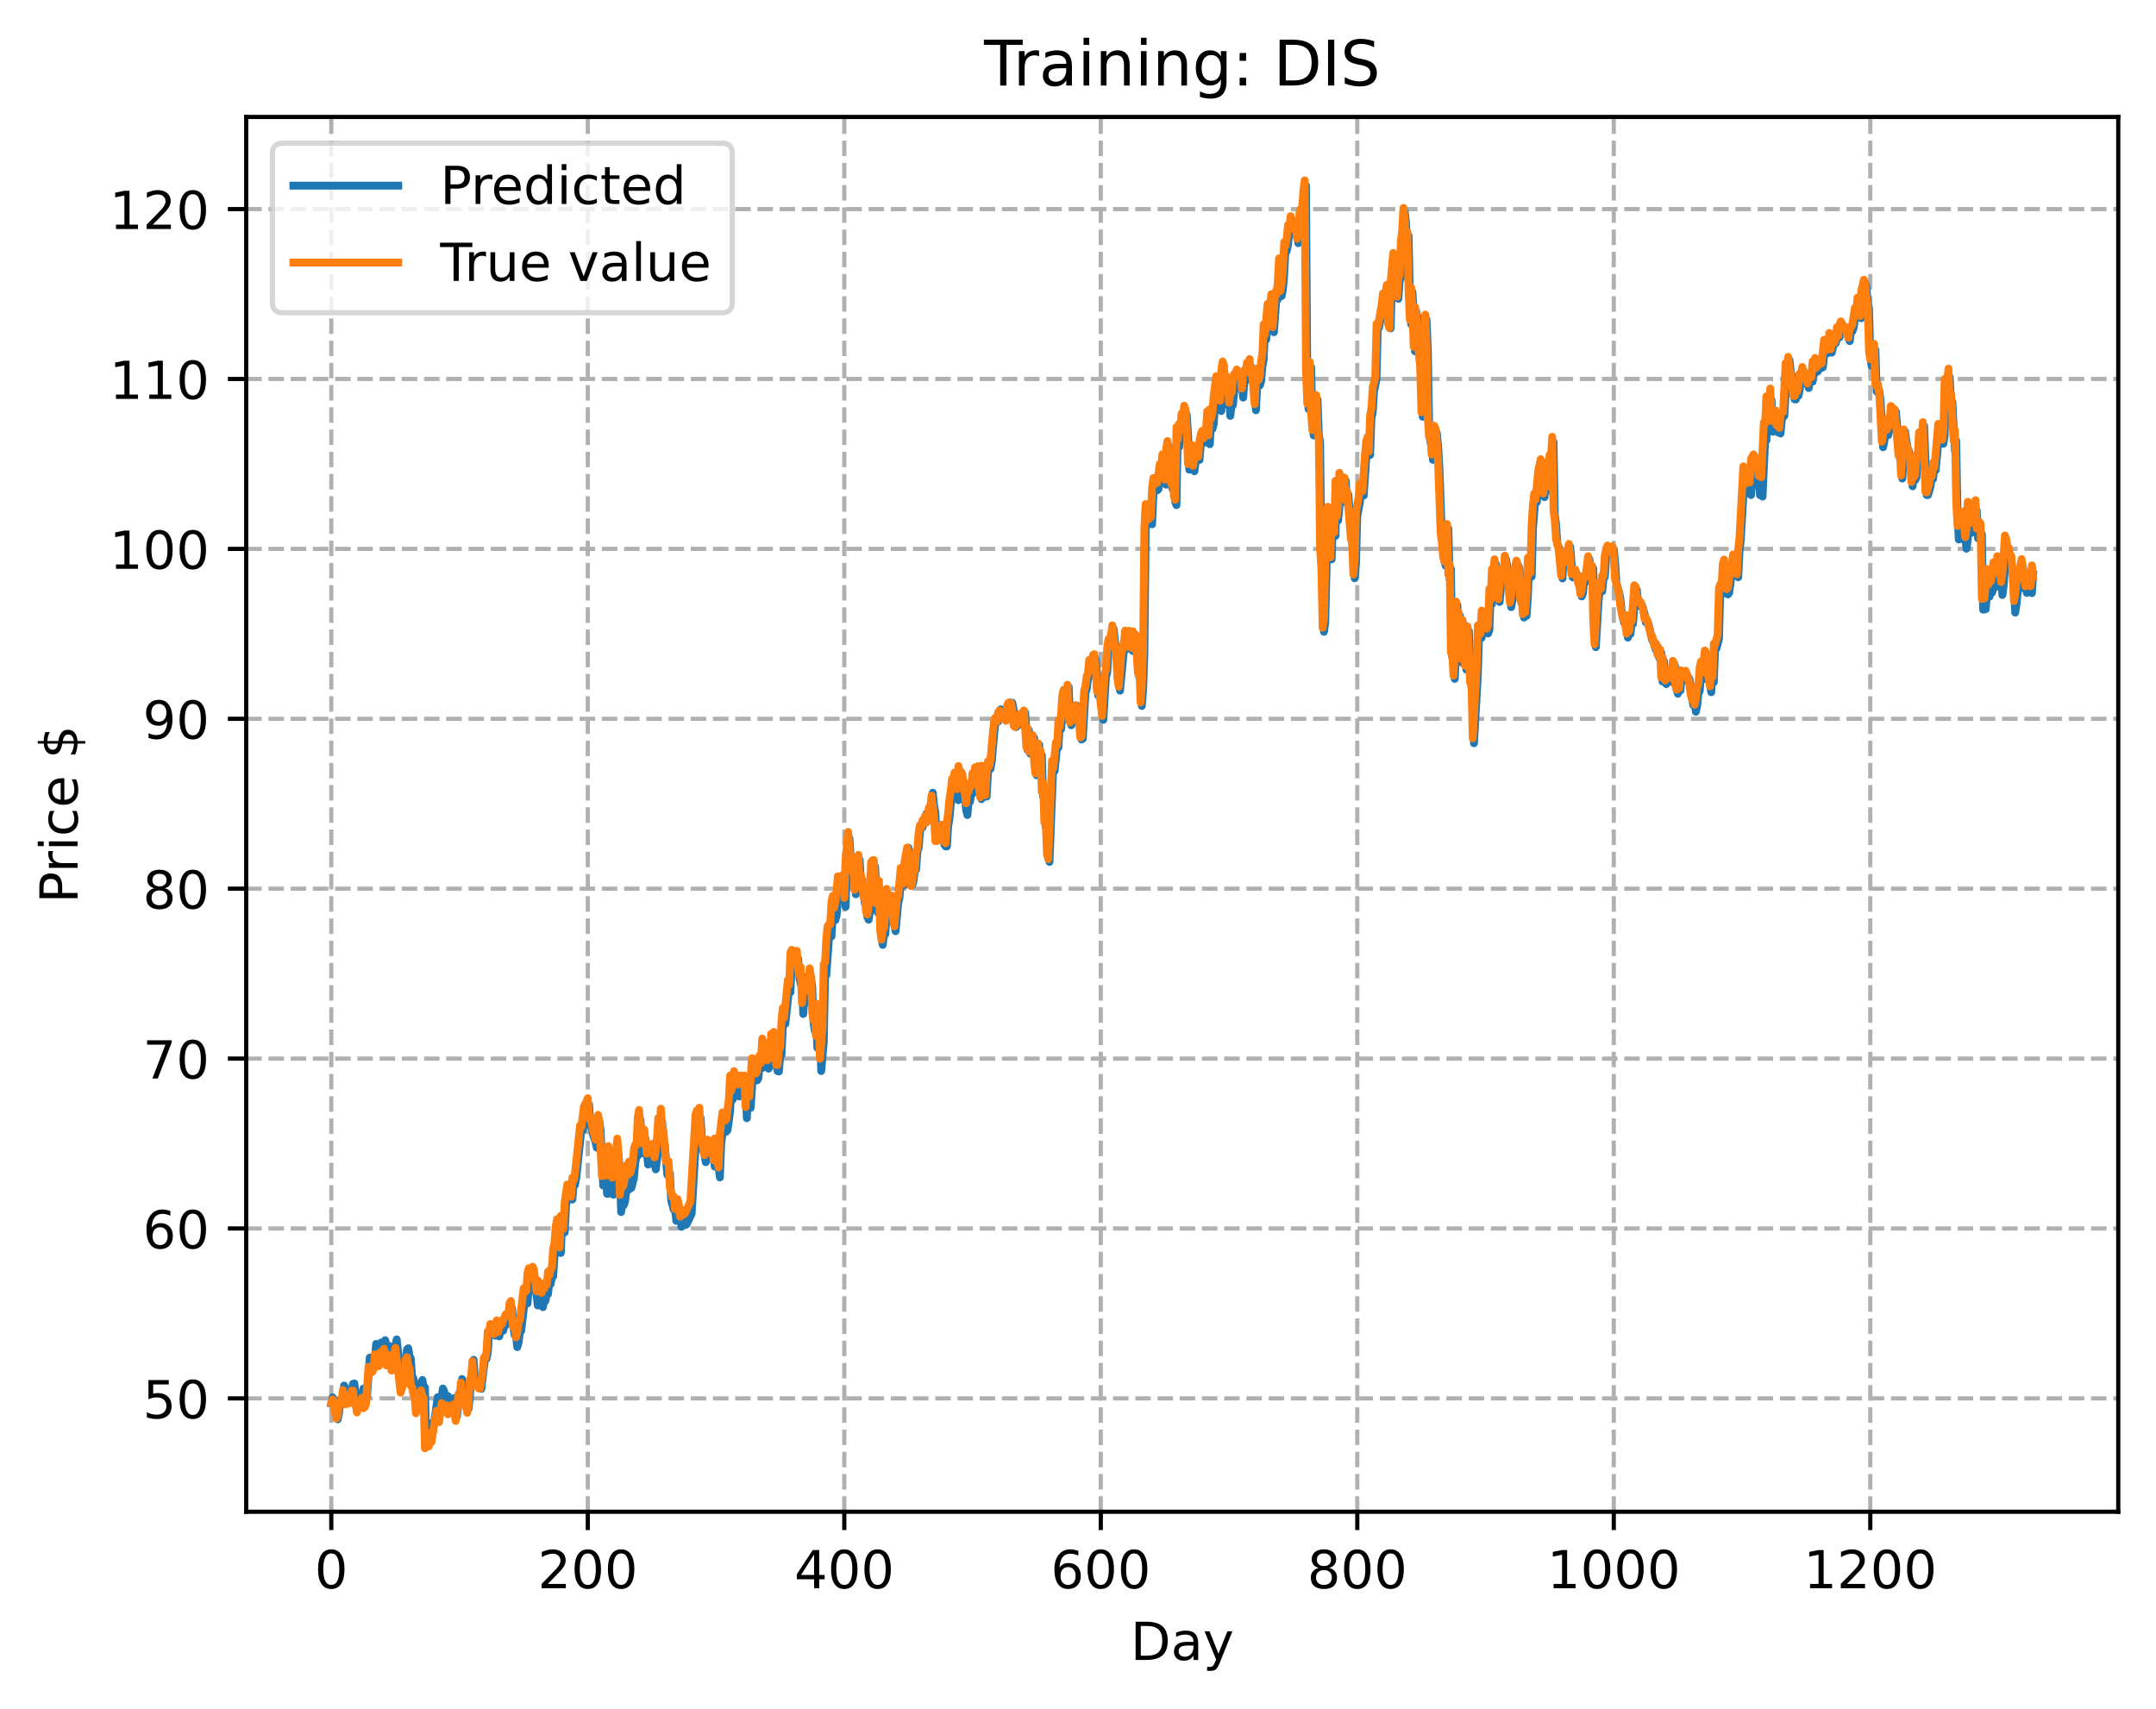 <?xml version="1.0" encoding="utf-8" standalone="no"?>
<!DOCTYPE svg PUBLIC "-//W3C//DTD SVG 1.1//EN"
  "http://www.w3.org/Graphics/SVG/1.1/DTD/svg11.dtd">
<!-- Created with matplotlib (https://matplotlib.org/) -->
<svg height="325.986pt" version="1.1" viewBox="0 0 411.286 325.986" width="411.286pt" xmlns="http://www.w3.org/2000/svg" xmlns:xlink="http://www.w3.org/1999/xlink">
 <defs>
  <style type="text/css">
*{stroke-linecap:butt;stroke-linejoin:round;}
  </style>
 </defs>
 <g id="figure_1">
  <g id="patch_1">
   <path d="M 0 325.986 
L 411.286 325.986 
L 411.286 0 
L 0 0 
z
" style="fill:#ffffff;"/>
  </g>
  <g id="axes_1">
   <g id="patch_2">
    <path d="M 46.966 288.43 
L 404.086 288.43 
L 404.086 22.318 
L 46.966 22.318 
z
" style="fill:#ffffff;"/>
   </g>
   <g id="matplotlib.axis_1">
    <g id="xtick_1">
     <g id="line2d_1">
      <path clip-path="url(#p497522648f)" d="M 63.198 288.43 
L 63.198 22.318 
" style="fill:none;stroke:#b0b0b0;stroke-dasharray:2.96,1.28;stroke-dashoffset:0;stroke-width:0.8;"/>
     </g>
     <g id="line2d_2">
      <defs>
       <path d="M 0 0 
L 0 3.5 
" id="mcdfa1cbbd5" style="stroke:#000000;stroke-width:0.8;"/>
      </defs>
      <g>
       <use style="stroke:#000000;stroke-width:0.8;" x="63.198" xlink:href="#mcdfa1cbbd5" y="288.43"/>
      </g>
     </g>
     <g id="text_1">
      <!-- 0 -->
      <defs>
       <path d="M 31.781 66.406 
Q 24.172 66.406 20.328 58.906 
Q 16.5 51.422 16.5 36.375 
Q 16.5 21.391 20.328 13.891 
Q 24.172 6.391 31.781 6.391 
Q 39.453 6.391 43.281 13.891 
Q 47.125 21.391 47.125 36.375 
Q 47.125 51.422 43.281 58.906 
Q 39.453 66.406 31.781 66.406 
z
M 31.781 74.219 
Q 44.047 74.219 50.516 64.516 
Q 56.984 54.828 56.984 36.375 
Q 56.984 17.969 50.516 8.266 
Q 44.047 -1.422 31.781 -1.422 
Q 19.531 -1.422 13.062 8.266 
Q 6.594 17.969 6.594 36.375 
Q 6.594 54.828 13.062 64.516 
Q 19.531 74.219 31.781 74.219 
z
" id="DejaVuSans-48"/>
      </defs>
      <g transform="translate(60.017 303.029)scale(0.1 -0.1)">
       <use xlink:href="#DejaVuSans-48"/>
      </g>
     </g>
    </g>
    <g id="xtick_2">
     <g id="line2d_3">
      <path clip-path="url(#p497522648f)" d="M 112.129 288.43 
L 112.129 22.318 
" style="fill:none;stroke:#b0b0b0;stroke-dasharray:2.96,1.28;stroke-dashoffset:0;stroke-width:0.8;"/>
     </g>
     <g id="line2d_4">
      <g>
       <use style="stroke:#000000;stroke-width:0.8;" x="112.129" xlink:href="#mcdfa1cbbd5" y="288.43"/>
      </g>
     </g>
     <g id="text_2">
      <!-- 200 -->
      <defs>
       <path d="M 19.188 8.297 
L 53.609 8.297 
L 53.609 0 
L 7.328 0 
L 7.328 8.297 
Q 12.938 14.109 22.625 23.891 
Q 32.328 33.688 34.812 36.531 
Q 39.547 41.844 41.422 45.531 
Q 43.312 49.219 43.312 52.781 
Q 43.312 58.594 39.234 62.25 
Q 35.156 65.922 28.609 65.922 
Q 23.969 65.922 18.812 64.312 
Q 13.672 62.703 7.812 59.422 
L 7.812 69.391 
Q 13.766 71.781 18.938 73 
Q 24.125 74.219 28.422 74.219 
Q 39.75 74.219 46.484 68.547 
Q 53.219 62.891 53.219 53.422 
Q 53.219 48.922 51.531 44.891 
Q 49.859 40.875 45.406 35.406 
Q 44.188 33.984 37.641 27.219 
Q 31.109 20.453 19.188 8.297 
z
" id="DejaVuSans-50"/>
      </defs>
      <g transform="translate(102.585 303.029)scale(0.1 -0.1)">
       <use xlink:href="#DejaVuSans-50"/>
       <use x="63.623" xlink:href="#DejaVuSans-48"/>
       <use x="127.246" xlink:href="#DejaVuSans-48"/>
      </g>
     </g>
    </g>
    <g id="xtick_3">
     <g id="line2d_5">
      <path clip-path="url(#p497522648f)" d="M 161.06 288.43 
L 161.06 22.318 
" style="fill:none;stroke:#b0b0b0;stroke-dasharray:2.96,1.28;stroke-dashoffset:0;stroke-width:0.8;"/>
     </g>
     <g id="line2d_6">
      <g>
       <use style="stroke:#000000;stroke-width:0.8;" x="161.06" xlink:href="#mcdfa1cbbd5" y="288.43"/>
      </g>
     </g>
     <g id="text_3">
      <!-- 400 -->
      <defs>
       <path d="M 37.797 64.312 
L 12.891 25.391 
L 37.797 25.391 
z
M 35.203 72.906 
L 47.609 72.906 
L 47.609 25.391 
L 58.016 25.391 
L 58.016 17.188 
L 47.609 17.188 
L 47.609 0 
L 37.797 0 
L 37.797 17.188 
L 4.891 17.188 
L 4.891 26.703 
z
" id="DejaVuSans-52"/>
      </defs>
      <g transform="translate(151.516 303.029)scale(0.1 -0.1)">
       <use xlink:href="#DejaVuSans-52"/>
       <use x="63.623" xlink:href="#DejaVuSans-48"/>
       <use x="127.246" xlink:href="#DejaVuSans-48"/>
      </g>
     </g>
    </g>
    <g id="xtick_4">
     <g id="line2d_7">
      <path clip-path="url(#p497522648f)" d="M 209.99 288.43 
L 209.99 22.318 
" style="fill:none;stroke:#b0b0b0;stroke-dasharray:2.96,1.28;stroke-dashoffset:0;stroke-width:0.8;"/>
     </g>
     <g id="line2d_8">
      <g>
       <use style="stroke:#000000;stroke-width:0.8;" x="209.99" xlink:href="#mcdfa1cbbd5" y="288.43"/>
      </g>
     </g>
     <g id="text_4">
      <!-- 600 -->
      <defs>
       <path d="M 33.016 40.375 
Q 26.375 40.375 22.484 35.828 
Q 18.609 31.297 18.609 23.391 
Q 18.609 15.531 22.484 10.953 
Q 26.375 6.391 33.016 6.391 
Q 39.656 6.391 43.531 10.953 
Q 47.406 15.531 47.406 23.391 
Q 47.406 31.297 43.531 35.828 
Q 39.656 40.375 33.016 40.375 
z
M 52.594 71.297 
L 52.594 62.312 
Q 48.875 64.062 45.094 64.984 
Q 41.312 65.922 37.594 65.922 
Q 27.828 65.922 22.672 59.328 
Q 17.531 52.734 16.797 39.406 
Q 19.672 43.656 24.016 45.922 
Q 28.375 48.188 33.594 48.188 
Q 44.578 48.188 50.953 41.516 
Q 57.328 34.859 57.328 23.391 
Q 57.328 12.156 50.688 5.359 
Q 44.047 -1.422 33.016 -1.422 
Q 20.359 -1.422 13.672 8.266 
Q 6.984 17.969 6.984 36.375 
Q 6.984 53.656 15.188 63.938 
Q 23.391 74.219 37.203 74.219 
Q 40.922 74.219 44.703 73.484 
Q 48.484 72.75 52.594 71.297 
z
" id="DejaVuSans-54"/>
      </defs>
      <g transform="translate(200.446 303.029)scale(0.1 -0.1)">
       <use xlink:href="#DejaVuSans-54"/>
       <use x="63.623" xlink:href="#DejaVuSans-48"/>
       <use x="127.246" xlink:href="#DejaVuSans-48"/>
      </g>
     </g>
    </g>
    <g id="xtick_5">
     <g id="line2d_9">
      <path clip-path="url(#p497522648f)" d="M 258.921 288.43 
L 258.921 22.318 
" style="fill:none;stroke:#b0b0b0;stroke-dasharray:2.96,1.28;stroke-dashoffset:0;stroke-width:0.8;"/>
     </g>
     <g id="line2d_10">
      <g>
       <use style="stroke:#000000;stroke-width:0.8;" x="258.921" xlink:href="#mcdfa1cbbd5" y="288.43"/>
      </g>
     </g>
     <g id="text_5">
      <!-- 800 -->
      <defs>
       <path d="M 31.781 34.625 
Q 24.75 34.625 20.719 30.859 
Q 16.703 27.094 16.703 20.516 
Q 16.703 13.922 20.719 10.156 
Q 24.75 6.391 31.781 6.391 
Q 38.812 6.391 42.859 10.172 
Q 46.922 13.969 46.922 20.516 
Q 46.922 27.094 42.891 30.859 
Q 38.875 34.625 31.781 34.625 
z
M 21.922 38.812 
Q 15.578 40.375 12.031 44.719 
Q 8.5 49.078 8.5 55.328 
Q 8.5 64.062 14.719 69.141 
Q 20.953 74.219 31.781 74.219 
Q 42.672 74.219 48.875 69.141 
Q 55.078 64.062 55.078 55.328 
Q 55.078 49.078 51.531 44.719 
Q 48 40.375 41.703 38.812 
Q 48.828 37.156 52.797 32.312 
Q 56.781 27.484 56.781 20.516 
Q 56.781 9.906 50.312 4.234 
Q 43.844 -1.422 31.781 -1.422 
Q 19.734 -1.422 13.25 4.234 
Q 6.781 9.906 6.781 20.516 
Q 6.781 27.484 10.781 32.312 
Q 14.797 37.156 21.922 38.812 
z
M 18.312 54.391 
Q 18.312 48.734 21.844 45.562 
Q 25.391 42.391 31.781 42.391 
Q 38.141 42.391 41.719 45.562 
Q 45.312 48.734 45.312 54.391 
Q 45.312 60.062 41.719 63.234 
Q 38.141 66.406 31.781 66.406 
Q 25.391 66.406 21.844 63.234 
Q 18.312 60.062 18.312 54.391 
z
" id="DejaVuSans-56"/>
      </defs>
      <g transform="translate(249.377 303.029)scale(0.1 -0.1)">
       <use xlink:href="#DejaVuSans-56"/>
       <use x="63.623" xlink:href="#DejaVuSans-48"/>
       <use x="127.246" xlink:href="#DejaVuSans-48"/>
      </g>
     </g>
    </g>
    <g id="xtick_6">
     <g id="line2d_11">
      <path clip-path="url(#p497522648f)" d="M 307.851 288.43 
L 307.851 22.318 
" style="fill:none;stroke:#b0b0b0;stroke-dasharray:2.96,1.28;stroke-dashoffset:0;stroke-width:0.8;"/>
     </g>
     <g id="line2d_12">
      <g>
       <use style="stroke:#000000;stroke-width:0.8;" x="307.851" xlink:href="#mcdfa1cbbd5" y="288.43"/>
      </g>
     </g>
     <g id="text_6">
      <!-- 1000 -->
      <defs>
       <path d="M 12.406 8.297 
L 28.516 8.297 
L 28.516 63.922 
L 10.984 60.406 
L 10.984 69.391 
L 28.422 72.906 
L 38.281 72.906 
L 38.281 8.297 
L 54.391 8.297 
L 54.391 0 
L 12.406 0 
z
" id="DejaVuSans-49"/>
      </defs>
      <g transform="translate(295.126 303.029)scale(0.1 -0.1)">
       <use xlink:href="#DejaVuSans-49"/>
       <use x="63.623" xlink:href="#DejaVuSans-48"/>
       <use x="127.246" xlink:href="#DejaVuSans-48"/>
       <use x="190.869" xlink:href="#DejaVuSans-48"/>
      </g>
     </g>
    </g>
    <g id="xtick_7">
     <g id="line2d_13">
      <path clip-path="url(#p497522648f)" d="M 356.782 288.43 
L 356.782 22.318 
" style="fill:none;stroke:#b0b0b0;stroke-dasharray:2.96,1.28;stroke-dashoffset:0;stroke-width:0.8;"/>
     </g>
     <g id="line2d_14">
      <g>
       <use style="stroke:#000000;stroke-width:0.8;" x="356.782" xlink:href="#mcdfa1cbbd5" y="288.43"/>
      </g>
     </g>
     <g id="text_7">
      <!-- 1200 -->
      <g transform="translate(344.057 303.029)scale(0.1 -0.1)">
       <use xlink:href="#DejaVuSans-49"/>
       <use x="63.623" xlink:href="#DejaVuSans-50"/>
       <use x="127.246" xlink:href="#DejaVuSans-48"/>
       <use x="190.869" xlink:href="#DejaVuSans-48"/>
      </g>
     </g>
    </g>
    <g id="text_8">
     <!-- Day -->
     <defs>
      <path d="M 19.672 64.797 
L 19.672 8.109 
L 31.594 8.109 
Q 46.688 8.109 53.688 14.938 
Q 60.688 21.781 60.688 36.531 
Q 60.688 51.172 53.688 57.984 
Q 46.688 64.797 31.594 64.797 
z
M 9.812 72.906 
L 30.078 72.906 
Q 51.266 72.906 61.172 64.094 
Q 71.094 55.281 71.094 36.531 
Q 71.094 17.672 61.125 8.828 
Q 51.172 0 30.078 0 
L 9.812 0 
z
" id="DejaVuSans-68"/>
      <path d="M 34.281 27.484 
Q 23.391 27.484 19.188 25 
Q 14.984 22.516 14.984 16.5 
Q 14.984 11.719 18.141 8.906 
Q 21.297 6.109 26.703 6.109 
Q 34.188 6.109 38.703 11.406 
Q 43.219 16.703 43.219 25.484 
L 43.219 27.484 
z
M 52.203 31.203 
L 52.203 0 
L 43.219 0 
L 43.219 8.297 
Q 40.141 3.328 35.547 0.953 
Q 30.953 -1.422 24.312 -1.422 
Q 15.922 -1.422 10.953 3.297 
Q 6 8.016 6 15.922 
Q 6 25.141 12.172 29.828 
Q 18.359 34.516 30.609 34.516 
L 43.219 34.516 
L 43.219 35.406 
Q 43.219 41.609 39.141 45 
Q 35.062 48.391 27.688 48.391 
Q 23 48.391 18.547 47.266 
Q 14.109 46.141 10.016 43.891 
L 10.016 52.203 
Q 14.938 54.109 19.578 55.047 
Q 24.219 56 28.609 56 
Q 40.484 56 46.344 49.844 
Q 52.203 43.703 52.203 31.203 
z
" id="DejaVuSans-97"/>
      <path d="M 32.172 -5.078 
Q 28.375 -14.844 24.75 -17.812 
Q 21.141 -20.797 15.094 -20.797 
L 7.906 -20.797 
L 7.906 -13.281 
L 13.188 -13.281 
Q 16.891 -13.281 18.938 -11.516 
Q 21 -9.766 23.484 -3.219 
L 25.094 0.875 
L 2.984 54.688 
L 12.5 54.688 
L 29.594 11.922 
L 46.688 54.688 
L 56.203 54.688 
z
" id="DejaVuSans-121"/>
     </defs>
     <g transform="translate(215.652 316.707)scale(0.1 -0.1)">
      <use xlink:href="#DejaVuSans-68"/>
      <use x="77.002" xlink:href="#DejaVuSans-97"/>
      <use x="138.281" xlink:href="#DejaVuSans-121"/>
     </g>
    </g>
   </g>
   <g id="matplotlib.axis_2">
    <g id="ytick_1">
     <g id="line2d_15">
      <path clip-path="url(#p497522648f)" d="M 46.966 266.804 
L 404.086 266.804 
" style="fill:none;stroke:#b0b0b0;stroke-dasharray:2.96,1.28;stroke-dashoffset:0;stroke-width:0.8;"/>
     </g>
     <g id="line2d_16">
      <defs>
       <path d="M 0 0 
L -3.5 0 
" id="ma6c7625ab8" style="stroke:#000000;stroke-width:0.8;"/>
      </defs>
      <g>
       <use style="stroke:#000000;stroke-width:0.8;" x="46.966" xlink:href="#ma6c7625ab8" y="266.804"/>
      </g>
     </g>
     <g id="text_9">
      <!-- 50 -->
      <defs>
       <path d="M 10.797 72.906 
L 49.516 72.906 
L 49.516 64.594 
L 19.828 64.594 
L 19.828 46.734 
Q 21.969 47.469 24.109 47.828 
Q 26.266 48.188 28.422 48.188 
Q 40.625 48.188 47.75 41.5 
Q 54.891 34.812 54.891 23.391 
Q 54.891 11.625 47.562 5.094 
Q 40.234 -1.422 26.906 -1.422 
Q 22.312 -1.422 17.547 -0.641 
Q 12.797 0.141 7.719 1.703 
L 7.719 11.625 
Q 12.109 9.234 16.797 8.062 
Q 21.484 6.891 26.703 6.891 
Q 35.156 6.891 40.078 11.328 
Q 45.016 15.766 45.016 23.391 
Q 45.016 31 40.078 35.438 
Q 35.156 39.891 26.703 39.891 
Q 22.75 39.891 18.812 39.016 
Q 14.891 38.141 10.797 36.281 
z
" id="DejaVuSans-53"/>
      </defs>
      <g transform="translate(27.241 270.603)scale(0.1 -0.1)">
       <use xlink:href="#DejaVuSans-53"/>
       <use x="63.623" xlink:href="#DejaVuSans-48"/>
      </g>
     </g>
    </g>
    <g id="ytick_2">
     <g id="line2d_17">
      <path clip-path="url(#p497522648f)" d="M 46.966 234.388 
L 404.086 234.388 
" style="fill:none;stroke:#b0b0b0;stroke-dasharray:2.96,1.28;stroke-dashoffset:0;stroke-width:0.8;"/>
     </g>
     <g id="line2d_18">
      <g>
       <use style="stroke:#000000;stroke-width:0.8;" x="46.966" xlink:href="#ma6c7625ab8" y="234.388"/>
      </g>
     </g>
     <g id="text_10">
      <!-- 60 -->
      <g transform="translate(27.241 238.187)scale(0.1 -0.1)">
       <use xlink:href="#DejaVuSans-54"/>
       <use x="63.623" xlink:href="#DejaVuSans-48"/>
      </g>
     </g>
    </g>
    <g id="ytick_3">
     <g id="line2d_19">
      <path clip-path="url(#p497522648f)" d="M 46.966 201.972 
L 404.086 201.972 
" style="fill:none;stroke:#b0b0b0;stroke-dasharray:2.96,1.28;stroke-dashoffset:0;stroke-width:0.8;"/>
     </g>
     <g id="line2d_20">
      <g>
       <use style="stroke:#000000;stroke-width:0.8;" x="46.966" xlink:href="#ma6c7625ab8" y="201.972"/>
      </g>
     </g>
     <g id="text_11">
      <!-- 70 -->
      <defs>
       <path d="M 8.203 72.906 
L 55.078 72.906 
L 55.078 68.703 
L 28.609 0 
L 18.312 0 
L 43.219 64.594 
L 8.203 64.594 
z
" id="DejaVuSans-55"/>
      </defs>
      <g transform="translate(27.241 205.771)scale(0.1 -0.1)">
       <use xlink:href="#DejaVuSans-55"/>
       <use x="63.623" xlink:href="#DejaVuSans-48"/>
      </g>
     </g>
    </g>
    <g id="ytick_4">
     <g id="line2d_21">
      <path clip-path="url(#p497522648f)" d="M 46.966 169.556 
L 404.086 169.556 
" style="fill:none;stroke:#b0b0b0;stroke-dasharray:2.96,1.28;stroke-dashoffset:0;stroke-width:0.8;"/>
     </g>
     <g id="line2d_22">
      <g>
       <use style="stroke:#000000;stroke-width:0.8;" x="46.966" xlink:href="#ma6c7625ab8" y="169.556"/>
      </g>
     </g>
     <g id="text_12">
      <!-- 80 -->
      <g transform="translate(27.241 173.355)scale(0.1 -0.1)">
       <use xlink:href="#DejaVuSans-56"/>
       <use x="63.623" xlink:href="#DejaVuSans-48"/>
      </g>
     </g>
    </g>
    <g id="ytick_5">
     <g id="line2d_23">
      <path clip-path="url(#p497522648f)" d="M 46.966 137.14 
L 404.086 137.14 
" style="fill:none;stroke:#b0b0b0;stroke-dasharray:2.96,1.28;stroke-dashoffset:0;stroke-width:0.8;"/>
     </g>
     <g id="line2d_24">
      <g>
       <use style="stroke:#000000;stroke-width:0.8;" x="46.966" xlink:href="#ma6c7625ab8" y="137.14"/>
      </g>
     </g>
     <g id="text_13">
      <!-- 90 -->
      <defs>
       <path d="M 10.984 1.516 
L 10.984 10.5 
Q 14.703 8.734 18.5 7.812 
Q 22.312 6.891 25.984 6.891 
Q 35.75 6.891 40.891 13.453 
Q 46.047 20.016 46.781 33.406 
Q 43.953 29.203 39.594 26.953 
Q 35.25 24.703 29.984 24.703 
Q 19.047 24.703 12.672 31.312 
Q 6.297 37.938 6.297 49.422 
Q 6.297 60.641 12.938 67.422 
Q 19.578 74.219 30.609 74.219 
Q 43.266 74.219 49.922 64.516 
Q 56.594 54.828 56.594 36.375 
Q 56.594 19.141 48.406 8.859 
Q 40.234 -1.422 26.422 -1.422 
Q 22.703 -1.422 18.891 -0.688 
Q 15.094 0.047 10.984 1.516 
z
M 30.609 32.422 
Q 37.25 32.422 41.125 36.953 
Q 45.016 41.5 45.016 49.422 
Q 45.016 57.281 41.125 61.844 
Q 37.25 66.406 30.609 66.406 
Q 23.969 66.406 20.094 61.844 
Q 16.219 57.281 16.219 49.422 
Q 16.219 41.5 20.094 36.953 
Q 23.969 32.422 30.609 32.422 
z
" id="DejaVuSans-57"/>
      </defs>
      <g transform="translate(27.241 140.939)scale(0.1 -0.1)">
       <use xlink:href="#DejaVuSans-57"/>
       <use x="63.623" xlink:href="#DejaVuSans-48"/>
      </g>
     </g>
    </g>
    <g id="ytick_6">
     <g id="line2d_25">
      <path clip-path="url(#p497522648f)" d="M 46.966 104.724 
L 404.086 104.724 
" style="fill:none;stroke:#b0b0b0;stroke-dasharray:2.96,1.28;stroke-dashoffset:0;stroke-width:0.8;"/>
     </g>
     <g id="line2d_26">
      <g>
       <use style="stroke:#000000;stroke-width:0.8;" x="46.966" xlink:href="#ma6c7625ab8" y="104.724"/>
      </g>
     </g>
     <g id="text_14">
      <!-- 100 -->
      <g transform="translate(20.878 108.523)scale(0.1 -0.1)">
       <use xlink:href="#DejaVuSans-49"/>
       <use x="63.623" xlink:href="#DejaVuSans-48"/>
       <use x="127.246" xlink:href="#DejaVuSans-48"/>
      </g>
     </g>
    </g>
    <g id="ytick_7">
     <g id="line2d_27">
      <path clip-path="url(#p497522648f)" d="M 46.966 72.308 
L 404.086 72.308 
" style="fill:none;stroke:#b0b0b0;stroke-dasharray:2.96,1.28;stroke-dashoffset:0;stroke-width:0.8;"/>
     </g>
     <g id="line2d_28">
      <g>
       <use style="stroke:#000000;stroke-width:0.8;" x="46.966" xlink:href="#ma6c7625ab8" y="72.308"/>
      </g>
     </g>
     <g id="text_15">
      <!-- 110 -->
      <g transform="translate(20.878 76.108)scale(0.1 -0.1)">
       <use xlink:href="#DejaVuSans-49"/>
       <use x="63.623" xlink:href="#DejaVuSans-49"/>
       <use x="127.246" xlink:href="#DejaVuSans-48"/>
      </g>
     </g>
    </g>
    <g id="ytick_8">
     <g id="line2d_29">
      <path clip-path="url(#p497522648f)" d="M 46.966 39.892 
L 404.086 39.892 
" style="fill:none;stroke:#b0b0b0;stroke-dasharray:2.96,1.28;stroke-dashoffset:0;stroke-width:0.8;"/>
     </g>
     <g id="line2d_30">
      <g>
       <use style="stroke:#000000;stroke-width:0.8;" x="46.966" xlink:href="#ma6c7625ab8" y="39.892"/>
      </g>
     </g>
     <g id="text_16">
      <!-- 120 -->
      <g transform="translate(20.878 43.692)scale(0.1 -0.1)">
       <use xlink:href="#DejaVuSans-49"/>
       <use x="63.623" xlink:href="#DejaVuSans-50"/>
       <use x="127.246" xlink:href="#DejaVuSans-48"/>
      </g>
     </g>
    </g>
    <g id="text_17">
     <!-- Price $ -->
     <defs>
      <path d="M 19.672 64.797 
L 19.672 37.406 
L 32.078 37.406 
Q 38.969 37.406 42.719 40.969 
Q 46.484 44.531 46.484 51.125 
Q 46.484 57.672 42.719 61.234 
Q 38.969 64.797 32.078 64.797 
z
M 9.812 72.906 
L 32.078 72.906 
Q 44.344 72.906 50.609 67.359 
Q 56.891 61.812 56.891 51.125 
Q 56.891 40.328 50.609 34.812 
Q 44.344 29.297 32.078 29.297 
L 19.672 29.297 
L 19.672 0 
L 9.812 0 
z
" id="DejaVuSans-80"/>
      <path d="M 41.109 46.297 
Q 39.594 47.172 37.812 47.578 
Q 36.031 48 33.891 48 
Q 26.266 48 22.188 43.047 
Q 18.109 38.094 18.109 28.812 
L 18.109 0 
L 9.078 0 
L 9.078 54.688 
L 18.109 54.688 
L 18.109 46.188 
Q 20.953 51.172 25.484 53.578 
Q 30.031 56 36.531 56 
Q 37.453 56 38.578 55.875 
Q 39.703 55.766 41.062 55.516 
z
" id="DejaVuSans-114"/>
      <path d="M 9.422 54.688 
L 18.406 54.688 
L 18.406 0 
L 9.422 0 
z
M 9.422 75.984 
L 18.406 75.984 
L 18.406 64.594 
L 9.422 64.594 
z
" id="DejaVuSans-105"/>
      <path d="M 48.781 52.594 
L 48.781 44.188 
Q 44.969 46.297 41.141 47.344 
Q 37.312 48.391 33.406 48.391 
Q 24.656 48.391 19.812 42.844 
Q 14.984 37.312 14.984 27.297 
Q 14.984 17.281 19.812 11.734 
Q 24.656 6.203 33.406 6.203 
Q 37.312 6.203 41.141 7.25 
Q 44.969 8.297 48.781 10.406 
L 48.781 2.094 
Q 45.016 0.344 40.984 -0.531 
Q 36.969 -1.422 32.422 -1.422 
Q 20.062 -1.422 12.781 6.344 
Q 5.516 14.109 5.516 27.297 
Q 5.516 40.672 12.859 48.328 
Q 20.219 56 33.016 56 
Q 37.156 56 41.109 55.141 
Q 45.062 54.297 48.781 52.594 
z
" id="DejaVuSans-99"/>
      <path d="M 56.203 29.594 
L 56.203 25.203 
L 14.891 25.203 
Q 15.484 15.922 20.484 11.062 
Q 25.484 6.203 34.422 6.203 
Q 39.594 6.203 44.453 7.469 
Q 49.312 8.734 54.109 11.281 
L 54.109 2.781 
Q 49.266 0.734 44.188 -0.344 
Q 39.109 -1.422 33.891 -1.422 
Q 20.797 -1.422 13.156 6.188 
Q 5.516 13.812 5.516 26.812 
Q 5.516 40.234 12.766 48.109 
Q 20.016 56 32.328 56 
Q 43.359 56 49.781 48.891 
Q 56.203 41.797 56.203 29.594 
z
M 47.219 32.234 
Q 47.125 39.594 43.094 43.984 
Q 39.062 48.391 32.422 48.391 
Q 24.906 48.391 20.391 44.141 
Q 15.875 39.891 15.188 32.172 
z
" id="DejaVuSans-101"/>
      <path id="DejaVuSans-32"/>
      <path d="M 33.797 -14.703 
L 28.906 -14.703 
L 28.859 0 
Q 23.734 0.094 18.609 1.188 
Q 13.484 2.297 8.297 4.5 
L 8.297 13.281 
Q 13.281 10.156 18.375 8.562 
Q 23.484 6.984 28.906 6.938 
L 28.906 29.203 
Q 18.109 30.953 13.203 35.156 
Q 8.297 39.359 8.297 46.688 
Q 8.297 54.641 13.625 59.219 
Q 18.953 63.812 28.906 64.5 
L 28.906 75.984 
L 33.797 75.984 
L 33.797 64.656 
Q 38.328 64.453 42.578 63.688 
Q 46.828 62.938 50.875 61.625 
L 50.875 53.078 
Q 46.828 55.125 42.547 56.25 
Q 38.281 57.375 33.797 57.562 
L 33.797 36.719 
Q 44.875 35.016 50.094 30.609 
Q 55.328 26.219 55.328 18.609 
Q 55.328 10.359 49.781 5.594 
Q 44.234 0.828 33.797 0.094 
z
M 28.906 37.594 
L 28.906 57.625 
Q 23.25 56.984 20.266 54.391 
Q 17.281 51.812 17.281 47.516 
Q 17.281 43.312 20.031 40.969 
Q 22.797 38.625 28.906 37.594 
z
M 33.797 28.219 
L 33.797 7.078 
Q 39.984 7.906 43.141 10.594 
Q 46.297 13.281 46.297 17.672 
Q 46.297 21.969 43.281 24.5 
Q 40.281 27.047 33.797 28.219 
z
" id="DejaVuSans-36"/>
     </defs>
     <g transform="translate(14.798 172.342)rotate(-90)scale(0.1 -0.1)">
      <use xlink:href="#DejaVuSans-80"/>
      <use x="58.553" xlink:href="#DejaVuSans-114"/>
      <use x="99.666" xlink:href="#DejaVuSans-105"/>
      <use x="127.449" xlink:href="#DejaVuSans-99"/>
      <use x="182.43" xlink:href="#DejaVuSans-101"/>
      <use x="243.953" xlink:href="#DejaVuSans-32"/>
      <use x="275.74" xlink:href="#DejaVuSans-36"/>
     </g>
    </g>
   </g>
   <g id="line2d_31">
    <path clip-path="url(#p497522648f)" d="M 63.198 267.791 
L 63.443 266.598 
L 63.688 267.704 
L 63.932 268.01 
L 64.177 270.419 
L 64.422 270.8 
L 64.666 269.667 
L 64.911 267.099 
L 65.156 267.387 
L 65.4 266.781 
L 65.645 264.348 
L 66.134 266.847 
L 66.379 266.132 
L 66.623 266.886 
L 67.357 264.011 
L 67.602 263.951 
L 67.847 266.534 
L 68.091 266.387 
L 68.336 267.895 
L 68.581 266.556 
L 68.825 266.346 
L 69.07 266.296 
L 69.315 264.94 
L 69.559 267.149 
L 69.804 266.886 
L 70.049 266.008 
L 70.538 259.022 
L 70.783 259.056 
L 71.027 259.937 
L 71.272 259.654 
L 71.517 259.191 
L 71.761 256.409 
L 72.251 258.028 
L 72.495 258.709 
L 72.74 256.134 
L 72.984 256.282 
L 73.474 255.699 
L 73.718 256.745 
L 73.963 258.714 
L 74.208 256.769 
L 74.942 259.841 
L 75.186 257.099 
L 75.431 256.696 
L 75.676 255.553 
L 76.654 264.178 
L 77.144 262.535 
L 77.388 260.804 
L 77.633 257.456 
L 77.878 257.236 
L 78.122 258.822 
L 78.367 259.186 
L 78.611 262.808 
L 78.856 262.949 
L 79.101 264.135 
L 79.345 264.683 
L 79.59 267.771 
L 79.835 265.54 
L 80.079 265.365 
L 80.324 263.934 
L 80.569 263.289 
L 80.813 264.598 
L 81.058 264.709 
L 81.303 274.464 
L 81.792 271.561 
L 82.037 274.099 
L 82.281 273.501 
L 82.526 273.349 
L 83.505 266.568 
L 83.994 268.735 
L 84.483 264.929 
L 84.728 265.421 
L 84.972 267.293 
L 85.217 267.381 
L 85.462 266.372 
L 85.706 268.026 
L 86.196 267.608 
L 86.44 266.925 
L 86.685 266.738 
L 87.174 270.242 
L 87.664 265.633 
L 87.908 266.454 
L 88.153 263.109 
L 88.398 266.172 
L 88.642 266.497 
L 88.887 266.594 
L 89.376 268.801 
L 89.621 266.733 
L 89.866 262.726 
L 90.11 262.475 
L 90.355 259.447 
L 90.599 263.458 
L 90.844 264.183 
L 91.089 264.054 
L 91.333 264.068 
L 91.578 264.851 
L 91.823 264.991 
L 92.557 258.906 
L 92.801 259.281 
L 93.046 258.103 
L 93.291 254.226 
L 93.535 254.41 
L 93.78 252.864 
L 94.025 252.953 
L 94.269 254.376 
L 94.514 254.837 
L 94.759 254.723 
L 95.003 252.589 
L 95.248 254.966 
L 95.493 253.653 
L 95.737 253.194 
L 95.982 253.903 
L 96.227 253.019 
L 96.471 252.829 
L 96.716 251.834 
L 96.96 251.734 
L 97.205 252.088 
L 97.45 249.774 
L 97.694 249.644 
L 97.939 253.194 
L 98.184 254.759 
L 98.428 254.777 
L 98.673 257.023 
L 98.918 256.13 
L 99.162 254.269 
L 99.407 253.97 
L 100.141 247.883 
L 100.63 248.681 
L 100.875 245.511 
L 101.12 244.635 
L 101.364 246.164 
L 101.609 245.571 
L 101.854 244.188 
L 102.098 244.902 
L 102.587 249.079 
L 102.832 246.867 
L 103.077 249.037 
L 103.321 247.781 
L 103.566 249.398 
L 103.811 248.018 
L 104.055 248.18 
L 104.3 246.72 
L 104.545 246.911 
L 104.789 244.449 
L 105.034 244.982 
L 105.279 243.654 
L 105.523 243.539 
L 105.768 239.745 
L 106.013 238.455 
L 106.257 235.195 
L 106.502 233.777 
L 106.747 233.621 
L 106.991 239.056 
L 107.236 232.948 
L 107.481 233.06 
L 107.725 235.13 
L 107.97 230.055 
L 108.459 226.636 
L 108.704 228.844 
L 109.193 228.856 
L 109.438 225.457 
L 109.682 226.08 
L 109.927 224.784 
L 110.906 215.46 
L 111.15 215.759 
L 111.64 211.975 
L 111.884 211.772 
L 112.374 210.751 
L 112.618 214.81 
L 112.863 214.735 
L 113.108 216.492 
L 113.597 217.839 
L 113.842 218.969 
L 114.086 217.824 
L 114.331 214.007 
L 114.575 215.682 
L 115.065 226.195 
L 115.309 223.924 
L 115.554 223.905 
L 115.799 227.773 
L 116.043 227.771 
L 116.288 222.294 
L 116.533 225.523 
L 116.777 225.525 
L 117.022 227.948 
L 117.267 223.505 
L 117.511 225.162 
L 118.001 220.281 
L 118.245 223.594 
L 118.49 231.253 
L 118.735 228.935 
L 118.979 229.974 
L 119.224 229.298 
L 119.713 225.231 
L 119.958 226.971 
L 120.203 224.542 
L 120.447 226.653 
L 120.936 224.738 
L 121.181 221.84 
L 121.426 220.752 
L 121.67 220.529 
L 121.915 215.022 
L 122.16 213.656 
L 122.649 220.067 
L 123.138 217.286 
L 123.628 222.179 
L 123.872 222.108 
L 124.117 221.557 
L 124.362 221.778 
L 124.606 220.357 
L 125.096 223.111 
L 125.585 219.343 
L 125.83 215.761 
L 126.074 217.472 
L 126.319 214.042 
L 126.563 217.831 
L 126.808 218.39 
L 127.297 224.145 
L 127.542 223.844 
L 127.787 223.864 
L 128.031 229.005 
L 128.521 230.794 
L 128.765 230.615 
L 129.01 232.928 
L 129.255 231.119 
L 129.499 230.688 
L 129.744 231.974 
L 129.989 234.058 
L 130.233 233.661 
L 130.478 232.84 
L 130.723 233.741 
L 130.967 233.622 
L 131.946 231.548 
L 132.924 214.912 
L 133.169 214.014 
L 133.414 213.864 
L 133.658 213.303 
L 133.903 217.59 
L 134.148 219.587 
L 134.392 220.252 
L 134.637 221.742 
L 134.882 221.264 
L 135.126 218.548 
L 135.371 218.657 
L 135.616 221.022 
L 135.86 220.105 
L 136.105 219.888 
L 136.35 222.577 
L 136.594 218.628 
L 137.328 224.649 
L 137.573 218.208 
L 138.062 214.5 
L 138.307 215.695 
L 138.551 215.924 
L 138.796 215.6 
L 139.285 211.968 
L 139.53 207.318 
L 139.775 209.799 
L 140.019 206.735 
L 140.264 206.342 
L 140.509 207.203 
L 140.753 207.628 
L 140.998 209.205 
L 141.243 208.908 
L 141.487 207.409 
L 141.732 208.124 
L 141.977 208.104 
L 142.221 207.221 
L 142.466 213.35 
L 142.711 208.857 
L 142.955 209.627 
L 143.2 211.389 
L 143.689 203.967 
L 143.934 203.707 
L 144.423 206.134 
L 144.668 205.746 
L 144.912 203.016 
L 145.157 202.131 
L 145.402 203.776 
L 145.646 199.385 
L 145.891 200.875 
L 146.136 201.625 
L 146.38 200.497 
L 146.625 203.896 
L 146.87 203.475 
L 147.114 202.75 
L 147.359 198.725 
L 147.604 199.896 
L 147.848 198.177 
L 148.338 204.366 
L 148.582 204.436 
L 148.827 201.641 
L 149.072 201.28 
L 149.316 196.327 
L 149.561 193.758 
L 149.806 195.345 
L 150.295 190.88 
L 150.539 188.594 
L 150.784 189.333 
L 151.029 183.399 
L 151.273 182.73 
L 151.763 183.92 
L 152.007 184.986 
L 152.252 182.882 
L 152.497 186.515 
L 152.741 187.703 
L 152.986 186.169 
L 153.231 193.462 
L 153.475 189.673 
L 154.209 191.199 
L 154.454 190.433 
L 154.699 186.411 
L 154.943 188.365 
L 155.188 195.024 
L 155.433 196.674 
L 155.677 194.696 
L 155.922 199.93 
L 156.166 193.908 
L 156.411 195.938 
L 156.656 204.345 
L 157.145 198.777 
L 157.39 186.399 
L 157.634 186.042 
L 158.124 179.102 
L 158.368 178.625 
L 158.613 178.672 
L 158.858 174.457 
L 159.102 173.026 
L 159.347 175.574 
L 159.592 174.707 
L 159.836 171.493 
L 160.081 169.743 
L 160.326 171.373 
L 160.57 171.596 
L 161.06 168.881 
L 161.304 173.017 
L 161.549 165.535 
L 162.038 159.939 
L 162.283 163.666 
L 162.527 164.582 
L 162.772 167.626 
L 163.017 166.274 
L 163.261 170.624 
L 163.506 170.179 
L 163.751 165.974 
L 163.995 164.06 
L 164.24 168.802 
L 164.485 167.91 
L 164.729 169.555 
L 164.974 172.363 
L 165.219 172.069 
L 165.463 174.934 
L 165.708 175.476 
L 165.953 173.862 
L 166.442 165.972 
L 166.687 166.03 
L 166.931 165.328 
L 167.421 174.071 
L 167.665 172.591 
L 167.91 169.683 
L 168.154 178.693 
L 168.399 180.283 
L 168.644 178.305 
L 168.888 178.216 
L 169.378 170.509 
L 169.622 173.347 
L 169.867 172.184 
L 170.112 171.994 
L 170.356 171.658 
L 170.601 176.143 
L 170.846 177.665 
L 171.335 172.395 
L 171.58 171.316 
L 172.069 165.838 
L 172.314 166.457 
L 172.558 168.867 
L 172.803 164.307 
L 173.292 161.751 
L 173.537 162.862 
L 174.026 168.918 
L 174.271 168.105 
L 174.515 166.002 
L 174.76 165.938 
L 175.005 162.407 
L 175.249 161.82 
L 175.494 158.717 
L 175.739 157.476 
L 175.983 157.886 
L 176.228 156.371 
L 176.473 156.382 
L 176.717 155.259 
L 176.962 156.575 
L 177.207 155.496 
L 177.451 153.842 
L 177.696 153.976 
L 177.941 151.249 
L 178.185 153.696 
L 178.43 155.012 
L 178.675 160.045 
L 178.919 160.255 
L 179.164 158.795 
L 179.409 159.007 
L 179.653 158.098 
L 179.898 157.686 
L 180.142 161.139 
L 180.387 161.502 
L 180.632 161.491 
L 180.876 157.666 
L 181.121 156.108 
L 181.366 153.444 
L 181.61 152.113 
L 181.855 149.788 
L 182.1 149.945 
L 182.344 149.105 
L 182.589 150.138 
L 182.834 152.672 
L 183.078 148.092 
L 183.323 149.398 
L 183.568 149.541 
L 183.812 149.881 
L 184.057 151.766 
L 184.302 154.554 
L 184.546 155.503 
L 184.791 152.827 
L 185.036 152.951 
L 185.28 151.175 
L 185.525 151.44 
L 185.77 148.6 
L 186.014 149.891 
L 186.259 146.822 
L 186.503 149.91 
L 186.748 146.604 
L 186.993 150.887 
L 187.237 152.474 
L 187.482 146.526 
L 187.727 148.189 
L 187.971 148.541 
L 188.216 151.997 
L 188.461 147.671 
L 188.705 145.75 
L 188.95 146.7 
L 189.195 145.291 
L 189.684 139.691 
L 189.929 137.354 
L 190.173 136.935 
L 190.418 137.688 
L 190.663 135.892 
L 190.907 135.334 
L 191.152 135.747 
L 191.397 136.888 
L 191.641 135.769 
L 191.886 136.087 
L 192.13 137.199 
L 192.375 134.292 
L 192.62 134.031 
L 192.864 136.667 
L 193.109 134.083 
L 193.354 135.318 
L 193.598 138.469 
L 193.843 138.722 
L 194.088 137.306 
L 194.332 138.336 
L 194.577 137.066 
L 194.822 136.482 
L 195.311 136.404 
L 195.556 135.942 
L 196.045 143.125 
L 196.29 139.335 
L 196.534 143.787 
L 196.779 141.653 
L 197.024 141.414 
L 197.268 140.731 
L 197.513 145.618 
L 197.758 147.92 
L 198.002 142.559 
L 198.247 142.099 
L 198.491 147.234 
L 198.736 144.068 
L 198.981 151.917 
L 199.225 150.063 
L 199.47 157.747 
L 199.715 156.926 
L 199.959 163.51 
L 200.204 164.451 
L 200.938 145.608 
L 201.183 147.091 
L 201.672 142.198 
L 201.917 142.611 
L 202.161 137.762 
L 202.406 139.142 
L 202.651 136.878 
L 202.895 133.136 
L 203.14 132.089 
L 203.385 136.571 
L 203.629 134.465 
L 203.874 131.09 
L 204.118 137.607 
L 204.363 138.377 
L 204.608 137.621 
L 204.852 137.389 
L 205.097 135.495 
L 205.342 134.598 
L 205.586 135.939 
L 205.831 136.501 
L 206.076 138.082 
L 206.32 141.093 
L 206.565 140.953 
L 207.054 132.279 
L 207.299 131.494 
L 207.544 129.608 
L 207.788 129.057 
L 208.033 126.661 
L 208.278 127.756 
L 208.522 127.432 
L 208.767 125.769 
L 209.012 125.695 
L 209.256 128.497 
L 209.501 132.672 
L 209.746 132.319 
L 209.99 133.014 
L 210.479 137.33 
L 210.969 129.188 
L 211.213 128.357 
L 211.458 124.22 
L 211.703 122.668 
L 211.947 123.535 
L 212.437 120.001 
L 212.926 124.19 
L 213.171 125.703 
L 213.415 130.194 
L 213.66 131.78 
L 214.394 124.068 
L 214.639 123.331 
L 214.883 120.772 
L 215.128 123.776 
L 215.373 123.421 
L 215.617 120.7 
L 216.106 124.222 
L 216.351 121.095 
L 216.596 122.507 
L 216.84 121.761 
L 217.33 129.171 
L 217.574 127.457 
L 217.819 134.691 
L 218.064 131.568 
L 218.308 124.584 
L 218.553 101.311 
L 218.798 96.819 
L 219.042 99.016 
L 219.287 99.864 
L 219.532 99.247 
L 219.776 100.04 
L 220.021 94.516 
L 220.266 92.584 
L 220.51 92.753 
L 220.755 93.554 
L 221 93.336 
L 221.489 89.935 
L 221.734 90.943 
L 221.978 88.042 
L 222.223 91.292 
L 222.467 92.471 
L 222.712 86.573 
L 222.957 85.11 
L 223.691 93.319 
L 223.935 88.653 
L 224.18 95.695 
L 224.425 96.38 
L 224.669 82.95 
L 224.914 85.339 
L 225.159 82.266 
L 225.403 83.541 
L 225.648 80.251 
L 225.893 82.183 
L 226.137 78.681 
L 226.382 79.129 
L 226.627 82.669 
L 226.871 89.611 
L 227.361 87.997 
L 227.605 85.932 
L 227.85 89.907 
L 228.339 86.26 
L 228.584 87.438 
L 228.828 87.754 
L 229.073 84.59 
L 229.318 83.372 
L 229.562 82.831 
L 229.807 84.373 
L 230.052 84.433 
L 230.296 83.473 
L 230.541 80.149 
L 230.786 84.754 
L 231.03 80.093 
L 231.275 81.87 
L 231.52 81.003 
L 231.764 77.525 
L 232.254 73.703 
L 232.498 74.58 
L 232.743 74.896 
L 232.988 78.416 
L 233.232 72.697 
L 233.477 71.142 
L 233.722 71.805 
L 233.966 75.504 
L 234.211 77.295 
L 234.455 74.463 
L 234.7 79.345 
L 234.945 77.254 
L 235.189 77.325 
L 235.434 74.754 
L 235.679 73.511 
L 235.923 73.33 
L 236.168 72.492 
L 236.413 73.625 
L 236.657 72.944 
L 236.902 73.292 
L 237.147 75.866 
L 237.391 72.585 
L 237.636 72.005 
L 237.881 72.49 
L 238.125 70.523 
L 238.37 71.231 
L 238.615 69.867 
L 238.859 72.677 
L 239.104 72.587 
L 239.593 78.288 
L 239.838 73.473 
L 240.082 71.368 
L 240.327 73.529 
L 240.572 72.796 
L 240.816 69.951 
L 241.061 68.561 
L 241.306 62.813 
L 241.55 64.783 
L 242.04 59.048 
L 242.284 60.963 
L 242.774 57.015 
L 243.018 63.387 
L 243.508 56.573 
L 243.752 57.12 
L 243.997 54.764 
L 244.242 50.261 
L 244.486 56.48 
L 244.731 55.244 
L 244.976 52.473 
L 245.22 47.231 
L 245.465 47.911 
L 245.709 46.693 
L 245.954 44.129 
L 246.199 44.71 
L 246.443 42.365 
L 246.688 43.239 
L 246.933 42.699 
L 247.177 44.47 
L 247.422 44.19 
L 247.667 46.394 
L 247.911 45.767 
L 248.156 41.333 
L 248.401 40.743 
L 248.645 40.832 
L 248.89 37.238 
L 249.135 35.4 
L 249.379 71.597 
L 249.624 78.034 
L 249.869 75.451 
L 250.113 70.068 
L 250.358 79.792 
L 250.603 83.08 
L 250.847 81.131 
L 251.092 82.326 
L 251.337 76.241 
L 251.581 82.951 
L 251.826 84.399 
L 252.07 105.363 
L 252.315 109.267 
L 252.56 120.54 
L 252.804 118.831 
L 253.294 98.443 
L 253.538 97.41 
L 253.783 99.397 
L 254.028 106.722 
L 254.272 99.148 
L 254.517 98.839 
L 254.762 102.248 
L 255.006 92.43 
L 255.251 99.322 
L 255.496 96.961 
L 255.74 90.823 
L 256.23 94.264 
L 256.474 92.505 
L 256.719 91.711 
L 256.964 96.125 
L 257.208 94.342 
L 257.942 103.423 
L 258.187 104.521 
L 258.431 110.33 
L 258.676 107.365 
L 258.921 98.405 
L 259.41 95.879 
L 259.655 93.099 
L 259.899 93.279 
L 260.144 94.557 
L 260.633 87.46 
L 260.878 84.981 
L 261.123 84.191 
L 261.367 86.807 
L 261.612 79.825 
L 261.857 78.736 
L 262.101 74.778 
L 262.591 72.333 
L 262.835 61.979 
L 263.08 62.48 
L 263.325 61.005 
L 263.569 60.219 
L 264.058 56.053 
L 264.303 60.348 
L 264.548 56.208 
L 264.792 54.663 
L 265.037 61.888 
L 265.282 62.661 
L 265.526 54.109 
L 266.016 48.707 
L 266.26 51.636 
L 266.505 52.656 
L 266.75 57.009 
L 266.994 53.605 
L 267.239 53.037 
L 267.484 46.602 
L 267.728 44.729 
L 267.973 40.38 
L 268.218 42.549 
L 268.462 47.272 
L 268.707 44.969 
L 268.952 56.482 
L 269.196 61.871 
L 269.441 55.716 
L 269.685 60.21 
L 269.93 67.024 
L 270.175 59.416 
L 270.419 60.6 
L 270.909 68.356 
L 271.153 70.69 
L 271.398 79.511 
L 271.643 75.282 
L 272.132 60.998 
L 272.377 66.789 
L 272.621 80.796 
L 272.866 84.39 
L 273.111 83.902 
L 273.355 87.74 
L 273.6 86.771 
L 273.845 82.269 
L 274.089 82.616 
L 274.334 85.006 
L 274.579 89.071 
L 275.068 102.489 
L 275.313 104.277 
L 275.557 107.176 
L 275.802 107.989 
L 276.046 105.833 
L 276.291 100.875 
L 276.536 110.515 
L 276.78 108.531 
L 277.025 125.357 
L 277.27 125.065 
L 277.514 129.527 
L 277.759 124.67 
L 278.004 115.44 
L 278.248 120.682 
L 278.493 117.462 
L 278.738 123.806 
L 278.982 126.466 
L 279.227 119.055 
L 279.472 121.092 
L 279.716 127.747 
L 279.961 121.259 
L 280.206 120.398 
L 280.695 131.03 
L 280.94 130.467 
L 281.184 141.8 
L 281.918 128.717 
L 282.163 120.238 
L 282.407 121.291 
L 282.652 121.68 
L 282.897 117.296 
L 283.141 120.555 
L 283.386 120.338 
L 283.631 119.73 
L 283.875 120.862 
L 284.12 120.166 
L 284.365 113.206 
L 284.609 115.259 
L 284.854 109.373 
L 285.099 110.403 
L 285.343 107.58 
L 285.588 112.484 
L 285.833 112.904 
L 286.077 114.844 
L 286.567 109.277 
L 286.811 111.148 
L 287.056 110.48 
L 287.301 106.728 
L 287.545 108.088 
L 288.279 115.842 
L 288.524 114.499 
L 288.768 111.655 
L 289.013 111.468 
L 289.502 107.666 
L 289.747 108.157 
L 289.992 109.453 
L 290.236 115.005 
L 290.481 113.472 
L 290.726 117.831 
L 290.97 116.959 
L 291.215 117.499 
L 291.46 113.936 
L 291.704 107.072 
L 291.949 109.882 
L 292.194 110.008 
L 292.438 100.749 
L 292.928 94.653 
L 293.172 95.798 
L 293.661 90.526 
L 294.151 88.148 
L 294.64 94.856 
L 294.885 91.264 
L 295.129 93.195 
L 295.374 93.612 
L 295.619 89.545 
L 295.863 87.719 
L 296.108 88.45 
L 296.353 84.331 
L 296.597 98.259 
L 296.842 100.079 
L 297.087 103.832 
L 297.331 104.314 
L 297.576 105.683 
L 298.065 110.363 
L 298.31 105.791 
L 298.555 107.71 
L 299.044 105.639 
L 299.289 105.843 
L 299.533 104.307 
L 300.022 110.155 
L 300.267 109.465 
L 300.756 109.374 
L 301.246 111.605 
L 301.49 112.262 
L 301.735 113.799 
L 301.98 113.163 
L 302.224 110.501 
L 302.469 111.043 
L 302.714 110.517 
L 303.203 106.723 
L 303.448 109.031 
L 303.692 109.097 
L 303.937 108.434 
L 304.182 119.213 
L 304.426 123.475 
L 304.916 115.156 
L 305.16 112.325 
L 305.405 111.571 
L 305.649 112.812 
L 305.894 110.269 
L 306.139 110.068 
L 306.383 106.333 
L 306.873 104.607 
L 307.117 105.643 
L 307.362 105.408 
L 307.607 105.866 
L 307.851 104.867 
L 308.096 107.149 
L 308.341 111.202 
L 308.83 112.894 
L 309.075 113.95 
L 309.319 116.259 
L 309.809 118.807 
L 310.053 118.645 
L 310.543 121.656 
L 310.787 118.081 
L 311.032 120.958 
L 311.277 118.761 
L 311.521 118.989 
L 312.01 112.218 
L 312.255 112.559 
L 312.5 115.632 
L 312.744 114.689 
L 312.989 115.388 
L 313.234 115.46 
L 313.723 117.077 
L 313.968 118.751 
L 314.212 118.507 
L 314.457 118.964 
L 315.191 122.164 
L 315.436 122.255 
L 315.68 123.448 
L 315.925 124.068 
L 316.17 123.323 
L 316.414 125.28 
L 316.659 125.708 
L 316.904 124.546 
L 317.148 130.025 
L 317.393 126.057 
L 317.637 129.105 
L 317.882 130.521 
L 318.127 129.821 
L 318.616 129.398 
L 318.861 128.378 
L 319.105 130.193 
L 319.35 126.768 
L 319.595 127.255 
L 319.839 131.566 
L 320.084 132.356 
L 320.329 130.423 
L 320.573 131.74 
L 320.818 128.39 
L 321.063 129.6 
L 321.307 129.276 
L 321.552 129.796 
L 321.797 128.624 
L 322.041 129.672 
L 322.286 129.506 
L 322.775 133.159 
L 323.02 134.541 
L 323.265 134.224 
L 323.509 135.793 
L 323.754 134.724 
L 323.998 132.272 
L 324.243 131.874 
L 324.488 128.735 
L 324.732 127.673 
L 324.977 129.565 
L 325.466 125.084 
L 325.711 125.671 
L 325.956 129.461 
L 326.2 130.444 
L 326.445 132.074 
L 326.69 127.208 
L 326.934 130.174 
L 327.179 123.571 
L 327.424 123.753 
L 327.913 121.934 
L 328.158 113.072 
L 328.402 112.357 
L 328.647 113.243 
L 328.892 108.63 
L 329.136 107.813 
L 329.381 111.48 
L 329.625 113.409 
L 329.87 113.093 
L 330.359 109.306 
L 330.604 108.595 
L 330.849 106.18 
L 331.093 107.977 
L 331.338 108.796 
L 331.583 110.133 
L 331.827 105.247 
L 332.072 102.997 
L 332.806 90.503 
L 333.051 93.252 
L 333.295 94.117 
L 333.785 92.47 
L 334.029 94.451 
L 334.274 90.161 
L 334.519 89.942 
L 334.763 89.889 
L 335.008 90.499 
L 335.252 91.483 
L 335.497 91.613 
L 335.742 94.465 
L 335.986 93.785 
L 336.231 94.742 
L 336.72 84.036 
L 336.965 84.035 
L 337.21 78.6 
L 337.454 80.389 
L 337.699 80.078 
L 337.944 76.341 
L 338.188 82.365 
L 338.433 80.415 
L 338.678 80.592 
L 338.922 79.792 
L 339.167 82.491 
L 339.412 81.072 
L 339.656 82.708 
L 339.901 80.101 
L 340.146 79.505 
L 340.39 79.352 
L 340.88 69.957 
L 341.124 70.755 
L 341.369 68.687 
L 341.613 70.909 
L 341.858 71.713 
L 342.347 76.188 
L 342.592 76.216 
L 342.837 74.73 
L 343.081 75.521 
L 343.326 74.256 
L 343.571 71.984 
L 343.815 72.473 
L 344.06 70.772 
L 344.305 73.024 
L 344.549 73.214 
L 344.794 72.836 
L 345.039 74.032 
L 345.283 72.083 
L 345.528 72.34 
L 345.773 72.826 
L 346.017 69.757 
L 346.262 71.206 
L 346.507 68.974 
L 346.751 70.875 
L 346.996 70.335 
L 347.24 70.332 
L 347.485 69.724 
L 347.73 70.089 
L 348.219 65.622 
L 348.464 66.939 
L 348.708 67.367 
L 348.953 67.264 
L 349.198 64.226 
L 349.442 67.267 
L 349.687 66.119 
L 349.932 65.618 
L 350.176 65.509 
L 350.421 64.728 
L 350.666 62.684 
L 350.91 64.374 
L 351.155 62.389 
L 351.4 61.771 
L 351.889 63.01 
L 352.134 63.246 
L 352.378 63.006 
L 352.623 64.576 
L 352.868 65.091 
L 353.112 63.076 
L 353.357 63.223 
L 353.601 62.553 
L 354.091 59.209 
L 354.335 60.526 
L 354.58 57.099 
L 354.825 58.325 
L 355.069 60.716 
L 355.314 55.836 
L 355.803 53.929 
L 356.048 54.748 
L 356.293 57.624 
L 356.537 58.875 
L 356.782 67.723 
L 357.027 69.8 
L 357.271 67.138 
L 357.516 68.962 
L 357.761 66.764 
L 358.005 74.693 
L 358.25 74.946 
L 358.495 74.515 
L 358.739 76.334 
L 359.228 85.331 
L 359.473 84.075 
L 359.718 81.453 
L 359.962 81.088 
L 360.207 83.029 
L 360.452 80.782 
L 360.696 82.069 
L 360.941 78.193 
L 361.186 78.329 
L 361.43 79.412 
L 361.675 78.547 
L 362.409 87.358 
L 362.654 86.06 
L 362.898 91.303 
L 363.388 82.301 
L 363.877 85.415 
L 364.122 86.006 
L 364.366 87.616 
L 364.611 88.058 
L 364.856 92.782 
L 365.1 89.81 
L 365.345 91.586 
L 365.589 91.132 
L 365.834 87.341 
L 366.079 87.906 
L 366.323 83.156 
L 366.568 86.865 
L 366.813 85.138 
L 367.057 81.278 
L 367.547 94.44 
L 367.791 94.453 
L 368.281 92.79 
L 368.525 91.037 
L 368.77 91.373 
L 369.015 88.788 
L 369.259 89.715 
L 369.993 81.744 
L 370.238 82.668 
L 370.483 82.886 
L 370.727 84.675 
L 370.972 83.029 
L 371.216 73.132 
L 371.706 73.374 
L 371.95 71.971 
L 372.195 78.279 
L 372.44 76.701 
L 372.929 85.979 
L 373.174 84.1 
L 373.418 97.815 
L 373.663 102.929 
L 373.908 101.055 
L 374.152 102.841 
L 374.397 102.397 
L 374.642 100.076 
L 375.131 104.692 
L 375.376 103.058 
L 375.62 97.683 
L 375.865 101.755 
L 376.11 101.663 
L 376.354 98.742 
L 376.599 98.243 
L 376.844 98.16 
L 377.088 97.386 
L 377.333 102.695 
L 377.577 101.508 
L 377.822 101.35 
L 378.067 101.919 
L 378.311 116.325 
L 378.801 116.234 
L 379.29 110.641 
L 379.535 113.85 
L 379.779 111.749 
L 380.024 113.048 
L 380.269 112.343 
L 380.513 109.675 
L 381.003 111.9 
L 381.247 108.592 
L 381.492 111.821 
L 381.737 109.769 
L 381.981 113.53 
L 382.226 111.764 
L 382.715 104.619 
L 382.96 105.326 
L 383.204 106.867 
L 383.449 106.917 
L 383.694 108.604 
L 383.938 108.533 
L 384.183 111.765 
L 384.428 116.885 
L 384.672 115.354 
L 384.917 112.837 
L 385.162 111.953 
L 385.406 112.239 
L 385.896 108.138 
L 386.385 111.523 
L 386.63 113.129 
L 386.874 110.719 
L 387.119 111.381 
L 387.608 113.164 
L 387.853 109.569 
L 387.853 109.569 
" style="fill:none;stroke:#1f77b4;stroke-linecap:square;stroke-width:1.5;"/>
   </g>
   <g id="line2d_32">
    <path clip-path="url(#p497522648f)" d="M 63.198 267.744 
L 63.443 266.998 
L 63.688 267.452 
L 63.932 269.592 
L 64.177 270.629 
L 64.422 270.11 
L 64.666 267.549 
L 64.911 267.938 
L 65.156 267.42 
L 65.4 265.215 
L 65.89 267.938 
L 66.134 267.258 
L 66.379 267.809 
L 66.623 267.16 
L 67.113 265.313 
L 67.357 265.345 
L 67.602 267.971 
L 67.847 267.906 
L 68.091 269.494 
L 68.336 268.23 
L 68.581 268.003 
L 68.825 268.003 
L 69.07 266.674 
L 69.315 268.684 
L 69.559 268.522 
L 69.804 267.906 
L 70.293 260.774 
L 70.538 261.163 
L 70.783 261.877 
L 71.027 261.747 
L 71.272 261.293 
L 71.517 258.376 
L 72.251 260.645 
L 72.495 258.052 
L 72.74 258.181 
L 72.984 257.922 
L 73.229 257.338 
L 73.474 258.57 
L 73.718 260.515 
L 73.963 258.441 
L 74.697 261.488 
L 74.942 258.797 
L 75.186 258.278 
L 75.431 257.176 
L 76.41 265.702 
L 76.899 264.243 
L 77.144 262.784 
L 77.388 259.381 
L 77.633 258.959 
L 77.878 260.645 
L 78.122 261.001 
L 78.367 264.34 
L 78.611 264.697 
L 78.856 265.961 
L 79.101 266.545 
L 79.345 269.656 
L 79.59 267.517 
L 79.835 267.258 
L 80.079 265.767 
L 80.324 265.28 
L 80.569 266.545 
L 80.813 266.674 
L 81.058 276.334 
L 81.547 273.417 
L 81.792 275.978 
L 82.037 275.005 
L 82.281 275.167 
L 83.26 269.203 
L 83.505 269.948 
L 83.749 271.342 
L 84.239 267.711 
L 84.483 267.906 
L 84.728 269.105 
L 84.972 269.073 
L 85.217 268.133 
L 85.462 269.851 
L 85.706 269.267 
L 85.951 269.073 
L 86.44 267.971 
L 86.93 271.115 
L 87.174 269.138 
L 87.419 266.091 
L 87.664 266.998 
L 87.908 263.789 
L 88.153 266.804 
L 88.398 267.193 
L 88.642 267.29 
L 89.132 269.559 
L 89.376 267.485 
L 89.621 263.238 
L 89.866 262.882 
L 90.11 259.705 
L 90.355 263.66 
L 90.599 264.34 
L 91.089 264.243 
L 91.333 264.924 
L 91.578 264.891 
L 92.067 261.844 
L 92.312 258.992 
L 92.557 259.219 
L 92.801 257.954 
L 93.046 254 
L 93.291 254 
L 93.535 252.606 
L 93.78 252.671 
L 94.269 254.518 
L 94.514 254.226 
L 94.759 251.925 
L 95.003 254.162 
L 95.493 252.152 
L 95.737 252.671 
L 95.982 251.698 
L 96.227 251.406 
L 96.471 250.758 
L 96.716 250.726 
L 96.96 250.985 
L 97.205 248.619 
L 97.45 248.23 
L 97.694 251.893 
L 97.939 253.286 
L 98.184 253.027 
L 98.428 255.167 
L 98.673 254.162 
L 98.918 252.282 
L 99.162 251.925 
L 99.896 245.798 
L 100.141 246.187 
L 100.386 246.317 
L 100.63 242.848 
L 100.875 241.973 
L 101.12 243.756 
L 101.364 243.011 
L 101.609 241.682 
L 101.854 242.233 
L 102.343 246.349 
L 102.587 244.307 
L 102.832 246.349 
L 103.077 244.826 
L 103.321 246.674 
L 103.566 245.312 
L 103.811 245.831 
L 104.055 244.761 
L 104.3 245.118 
L 104.545 242.622 
L 104.789 243.302 
L 105.034 242.2 
L 105.279 241.844 
L 105.523 238.213 
L 105.768 237.176 
L 106.013 234.031 
L 106.257 232.605 
L 106.502 232.605 
L 106.747 238.019 
L 106.991 231.957 
L 107.236 232.184 
L 107.481 234.42 
L 107.725 229.331 
L 108.215 225.992 
L 108.459 228.099 
L 108.704 227.905 
L 108.948 228.326 
L 109.193 224.663 
L 109.438 225.182 
L 109.682 223.982 
L 110.661 214.711 
L 110.906 214.971 
L 111.395 211.048 
L 111.884 210.173 
L 112.129 209.525 
L 112.374 213.415 
L 112.618 213.058 
L 113.108 215.489 
L 113.597 217.434 
L 113.842 216.592 
L 114.086 212.702 
L 114.331 214.096 
L 114.82 224.404 
L 115.309 220.287 
L 115.554 224.274 
L 115.799 224.209 
L 116.043 218.666 
L 116.288 221.973 
L 116.533 222.07 
L 116.777 224.696 
L 117.022 220.449 
L 117.267 222.07 
L 117.756 217.24 
L 118.001 220.352 
L 118.245 227.97 
L 118.49 225.538 
L 118.735 226.478 
L 118.979 226.057 
L 119.469 222.329 
L 119.713 224.177 
L 119.958 221.648 
L 120.203 223.82 
L 120.692 222.005 
L 120.936 219.12 
L 121.181 218.374 
L 121.426 218.472 
L 121.67 213.058 
L 121.915 211.762 
L 122.404 218.083 
L 122.894 215.522 
L 123.383 220.125 
L 123.628 219.963 
L 123.872 219.347 
L 124.117 219.639 
L 124.362 218.245 
L 124.851 220.838 
L 125.096 219.315 
L 125.34 217.013 
L 125.585 213.285 
L 125.83 214.874 
L 126.074 211.535 
L 126.319 215.23 
L 126.563 215.749 
L 127.053 221.648 
L 127.297 221.486 
L 127.542 221.551 
L 127.787 226.673 
L 128.031 227.354 
L 128.276 228.456 
L 128.521 228.294 
L 128.765 230.693 
L 129.01 229.072 
L 129.255 228.78 
L 129.499 230.012 
L 129.744 232.151 
L 129.989 231.762 
L 130.233 230.887 
L 130.478 231.697 
L 130.723 231.373 
L 131.701 229.234 
L 132.68 212.702 
L 132.924 211.891 
L 133.169 211.762 
L 133.414 211.34 
L 133.658 215.846 
L 133.903 218.148 
L 134.148 218.99 
L 134.392 220.384 
L 134.637 219.963 
L 134.882 217.402 
L 135.126 217.564 
L 135.371 219.833 
L 135.616 218.731 
L 135.86 218.569 
L 136.105 221.357 
L 136.35 217.207 
L 136.839 221.422 
L 137.084 222.751 
L 137.328 216.3 
L 137.818 212.248 
L 138.062 213.512 
L 138.307 213.804 
L 138.551 213.577 
L 139.041 209.719 
L 139.285 205.214 
L 139.53 208.066 
L 139.775 205.052 
L 140.019 204.371 
L 140.264 205.214 
L 140.509 205.473 
L 140.753 206.932 
L 140.998 206.543 
L 141.243 205.181 
L 141.487 205.83 
L 141.732 205.7 
L 141.977 205.214 
L 142.221 211.211 
L 142.466 206.575 
L 142.711 207.353 
L 142.955 209.201 
L 143.445 201.907 
L 143.689 201.972 
L 144.178 204.825 
L 144.423 204.468 
L 144.668 202.167 
L 144.912 201.324 
L 145.157 202.815 
L 145.402 198.147 
L 145.891 200.222 
L 146.136 199.022 
L 146.38 202.296 
L 146.625 202.069 
L 146.87 201.226 
L 147.114 197.239 
L 147.359 198.374 
L 147.604 196.883 
L 148.093 203.171 
L 148.338 203.204 
L 148.582 200.319 
L 148.827 199.833 
L 149.072 194.841 
L 149.316 192.344 
L 149.561 194.192 
L 150.05 189.492 
L 150.295 186.996 
L 150.539 187.871 
L 150.784 181.777 
L 151.029 181.226 
L 151.518 182.166 
L 151.763 183.106 
L 152.007 181.42 
L 152.252 185.051 
L 152.497 186.088 
L 152.741 184.5 
L 152.986 191.372 
L 153.231 187.547 
L 153.475 188.098 
L 153.72 188.325 
L 153.965 189.07 
L 154.209 188.357 
L 154.454 184.759 
L 154.699 186.445 
L 154.943 193.155 
L 155.188 194.678 
L 155.433 192.636 
L 155.677 197.661 
L 155.922 191.534 
L 156.166 193.511 
L 156.411 202.004 
L 156.9 196.267 
L 157.145 183.949 
L 157.39 183.592 
L 157.634 179.086 
L 157.879 176.72 
L 158.124 176.331 
L 158.368 176.363 
L 158.613 172.052 
L 158.858 170.918 
L 159.102 173.219 
L 159.347 172.182 
L 159.836 167.19 
L 160.081 168.875 
L 160.326 169.297 
L 160.815 166.93 
L 161.06 171.307 
L 161.304 164.013 
L 161.794 158.729 
L 162.038 162.392 
L 162.283 163.17 
L 162.527 166.152 
L 162.772 165.083 
L 163.017 169.783 
L 163.261 169.329 
L 163.506 165.05 
L 163.751 163.105 
L 163.995 167.87 
L 164.24 166.93 
L 164.485 168.422 
L 164.729 171.209 
L 164.974 171.015 
L 165.219 174.029 
L 165.463 174.483 
L 165.708 172.83 
L 166.197 164.467 
L 166.442 164.143 
L 166.687 164.078 
L 167.176 172.376 
L 167.421 170.95 
L 167.665 168.033 
L 167.91 177.628 
L 168.154 179.248 
L 168.399 177.271 
L 168.644 177.141 
L 169.133 169.589 
L 169.378 172.441 
L 169.622 171.339 
L 170.112 170.885 
L 170.356 175.294 
L 170.601 176.752 
L 171.09 171.696 
L 171.335 170.982 
L 171.824 165.601 
L 172.069 166.217 
L 172.314 168.616 
L 172.558 164.37 
L 173.048 161.711 
L 173.292 162.814 
L 173.782 169.07 
L 174.026 168.292 
L 174.271 166.152 
L 174.515 166.023 
L 174.76 162.457 
L 175.005 161.938 
L 175.249 158.794 
L 175.494 157.433 
L 175.739 157.886 
L 175.983 156.492 
L 176.228 156.557 
L 176.473 155.714 
L 176.717 156.979 
L 176.962 155.812 
L 177.207 154.061 
L 177.451 154.612 
L 177.696 151.792 
L 178.185 155.585 
L 178.43 160.48 
L 178.675 160.48 
L 178.919 158.859 
L 179.164 159.313 
L 179.409 157.951 
L 179.653 157.335 
L 179.898 160.415 
L 180.387 160.869 
L 180.632 156.914 
L 180.876 155.131 
L 181.121 152.376 
L 181.366 150.949 
L 181.61 148.583 
L 181.855 148.68 
L 182.1 147.384 
L 182.344 148.194 
L 182.589 150.56 
L 182.834 146.152 
L 183.078 147.319 
L 183.323 147.222 
L 183.568 147.643 
L 184.302 153.251 
L 184.546 150.722 
L 184.791 150.949 
L 185.036 149.426 
L 185.28 149.977 
L 185.525 147.513 
L 185.77 149.361 
L 186.014 146.379 
L 186.259 149.458 
L 186.503 146.184 
L 186.748 150.496 
L 186.993 152.116 
L 187.237 146.087 
L 187.482 147.675 
L 187.727 148.194 
L 187.971 151.695 
L 188.216 147.351 
L 188.461 145.244 
L 188.705 146.184 
L 188.95 144.92 
L 189.439 139.474 
L 189.684 137.237 
L 189.929 136.848 
L 190.173 137.659 
L 190.418 135.908 
L 190.663 135.552 
L 190.907 135.908 
L 191.152 137.075 
L 191.397 135.941 
L 191.641 136.395 
L 191.886 137.529 
L 192.13 134.547 
L 192.375 134.093 
L 192.62 136.686 
L 192.864 134.093 
L 193.109 135.325 
L 193.354 138.437 
L 193.598 138.696 
L 193.843 137.237 
L 194.088 138.21 
L 194.332 136.881 
L 194.577 136.265 
L 194.822 136.07 
L 195.066 136.038 
L 195.311 135.552 
L 195.8 142.618 
L 196.045 138.923 
L 196.29 143.396 
L 196.534 141.225 
L 196.779 140.933 
L 197.024 140.285 
L 197.268 145.277 
L 197.513 147.546 
L 197.758 142.165 
L 198.002 141.808 
L 198.247 146.508 
L 198.491 143.267 
L 198.736 151.047 
L 198.981 149.231 
L 199.225 156.881 
L 199.47 156.136 
L 199.715 162.814 
L 199.959 163.916 
L 200.693 145.114 
L 200.938 146.541 
L 201.427 141.646 
L 201.672 142.165 
L 201.917 137.367 
L 202.161 138.664 
L 202.406 136.427 
L 202.651 132.667 
L 202.895 131.597 
L 203.14 136.006 
L 203.385 133.899 
L 203.629 130.657 
L 203.874 137.14 
L 204.118 137.853 
L 204.363 137.205 
L 204.608 137.464 
L 204.852 135.552 
L 205.097 134.547 
L 205.342 135.811 
L 205.586 136.233 
L 205.831 137.724 
L 206.076 140.706 
L 206.32 140.511 
L 206.81 131.792 
L 207.054 130.916 
L 207.299 129.004 
L 207.544 128.388 
L 207.788 125.892 
L 208.033 127.059 
L 208.278 126.67 
L 208.522 124.952 
L 208.767 124.822 
L 209.012 127.61 
L 209.256 131.856 
L 209.501 131.467 
L 209.746 132.31 
L 210.235 136.589 
L 210.724 128.68 
L 210.969 127.772 
L 211.213 123.525 
L 211.458 121.937 
L 211.703 122.812 
L 212.192 119.311 
L 212.681 123.558 
L 212.926 124.984 
L 213.171 129.425 
L 213.415 131.014 
L 213.905 124.855 
L 214.149 123.363 
L 214.394 122.683 
L 214.639 120.316 
L 214.883 123.428 
L 215.128 123.039 
L 215.373 120.349 
L 215.862 123.623 
L 216.106 120.446 
L 216.351 121.84 
L 216.596 121.029 
L 217.085 128.485 
L 217.33 126.702 
L 217.574 134.028 
L 217.819 130.884 
L 218.064 123.85 
L 218.308 100.575 
L 218.553 96.166 
L 218.798 98.176 
L 219.042 99.116 
L 219.287 98.5 
L 219.532 98.662 
L 219.776 93.119 
L 220.021 91.207 
L 220.266 91.369 
L 220.51 92.212 
L 220.755 92.114 
L 221.244 88.549 
L 221.489 89.586 
L 221.734 86.669 
L 221.978 89.943 
L 222.223 91.499 
L 222.467 85.631 
L 222.712 84.14 
L 223.446 92.341 
L 223.691 87.673 
L 223.935 94.708 
L 224.18 95.356 
L 224.425 81.482 
L 224.669 83.848 
L 224.914 80.834 
L 225.159 82.163 
L 225.403 78.889 
L 225.648 80.834 
L 225.893 77.398 
L 226.137 78.078 
L 226.382 81.677 
L 226.627 88.516 
L 227.116 86.96 
L 227.361 84.886 
L 227.605 88.873 
L 228.094 85.275 
L 228.584 87.122 
L 228.828 84.108 
L 229.073 82.779 
L 229.318 82.195 
L 229.562 83.621 
L 229.807 83.135 
L 230.052 82.098 
L 230.296 78.467 
L 230.541 83.038 
L 230.786 78.078 
L 231.03 79.829 
L 231.275 78.986 
L 231.52 75.55 
L 232.009 71.79 
L 232.254 72.568 
L 232.498 72.924 
L 232.743 76.458 
L 232.988 70.623 
L 233.232 68.969 
L 233.477 69.683 
L 233.722 73.216 
L 233.966 74.707 
L 234.211 71.952 
L 234.455 76.847 
L 234.7 74.772 
L 234.945 74.934 
L 235.189 72.535 
L 235.434 71.336 
L 235.679 71.239 
L 235.923 70.493 
L 236.168 71.66 
L 236.413 71.044 
L 236.657 71.466 
L 236.902 74.124 
L 237.147 71.109 
L 237.391 70.59 
L 237.636 71.109 
L 237.881 69.196 
L 238.125 69.877 
L 238.37 68.516 
L 238.615 71.336 
L 238.859 71.336 
L 239.349 77.106 
L 239.593 72.308 
L 239.838 70.299 
L 240.082 72.47 
L 240.327 71.725 
L 240.572 68.872 
L 240.816 67.478 
L 241.061 61.87 
L 241.306 63.815 
L 241.795 58.013 
L 242.04 60.088 
L 242.529 56.133 
L 242.774 62.421 
L 243.263 55.679 
L 243.508 56.198 
L 243.752 53.831 
L 243.997 49.293 
L 244.242 55.484 
L 244.486 54.155 
L 244.731 51.432 
L 244.976 46.214 
L 245.22 46.862 
L 245.465 45.403 
L 245.709 42.907 
L 245.954 43.588 
L 246.199 41.254 
L 246.443 42.129 
L 246.688 42.064 
L 246.933 43.782 
L 247.177 43.426 
L 247.422 45.565 
L 247.667 44.884 
L 247.911 40.411 
L 248.156 39.795 
L 248.401 39.892 
L 248.645 36.262 
L 248.89 34.414 
L 249.135 70.59 
L 249.379 77.009 
L 249.624 74.415 
L 249.869 69.067 
L 250.113 78.792 
L 250.358 82.066 
L 250.603 80.347 
L 250.847 81.514 
L 251.092 75.388 
L 251.337 82.228 
L 251.581 83.816 
L 251.826 104.659 
L 252.07 108.484 
L 252.315 119.765 
L 252.56 118.047 
L 253.049 97.69 
L 253.294 96.685 
L 253.538 98.63 
L 253.783 106.313 
L 254.028 98.598 
L 254.272 98.273 
L 254.517 101.58 
L 254.762 91.725 
L 255.006 98.533 
L 255.251 96.296 
L 255.496 90.202 
L 255.985 93.606 
L 256.23 91.888 
L 256.474 91.11 
L 256.719 95.518 
L 256.964 93.67 
L 257.697 102.714 
L 257.942 103.752 
L 258.187 109.619 
L 258.431 106.604 
L 258.676 97.593 
L 259.165 94.999 
L 259.41 92.244 
L 259.655 92.503 
L 259.899 93.735 
L 260.389 86.701 
L 260.633 84.14 
L 260.878 83.362 
L 261.123 86.15 
L 261.367 79.148 
L 261.612 78.014 
L 261.857 74.026 
L 262.346 72.017 
L 262.591 61.773 
L 262.835 62.292 
L 263.569 58.24 
L 263.814 55.971 
L 264.058 60.185 
L 264.303 55.971 
L 264.548 54.35 
L 264.792 61.773 
L 265.037 62.584 
L 265.282 53.929 
L 265.771 48.256 
L 266.016 51.173 
L 266.26 52.178 
L 266.505 56.619 
L 266.75 53.118 
L 266.994 52.437 
L 267.239 45.922 
L 267.484 44.074 
L 267.728 39.666 
L 267.973 41.773 
L 268.218 46.538 
L 268.462 44.204 
L 268.707 55.679 
L 268.952 61.06 
L 269.196 54.836 
L 269.441 59.342 
L 269.685 66.182 
L 269.93 58.564 
L 270.175 59.893 
L 270.664 67.543 
L 270.909 69.845 
L 271.153 78.662 
L 271.398 74.415 
L 271.887 60.023 
L 272.132 65.793 
L 272.377 79.699 
L 272.621 83.362 
L 272.866 82.876 
L 273.111 86.701 
L 273.355 85.729 
L 273.6 81.223 
L 273.845 81.774 
L 274.089 84.173 
L 274.334 88.257 
L 274.823 101.807 
L 275.068 103.557 
L 275.313 106.345 
L 275.557 107.155 
L 275.802 104.984 
L 276.046 99.992 
L 276.291 109.651 
L 276.536 107.609 
L 276.78 124.498 
L 277.025 124.271 
L 277.27 128.907 
L 277.514 124.109 
L 277.759 114.773 
L 278.004 119.992 
L 278.248 116.815 
L 278.493 123.136 
L 278.738 125.697 
L 278.982 118.274 
L 279.227 120.446 
L 279.472 127.026 
L 279.716 120.478 
L 279.961 119.538 
L 280.45 130.268 
L 280.695 129.62 
L 280.94 140.868 
L 281.673 127.707 
L 281.918 119.311 
L 282.163 120.381 
L 282.407 120.9 
L 282.652 116.491 
L 282.897 119.7 
L 283.141 119.538 
L 283.386 118.825 
L 283.631 119.927 
L 283.875 119.247 
L 284.12 112.342 
L 284.365 114.449 
L 284.609 108.549 
L 284.854 109.651 
L 285.099 106.702 
L 285.343 111.791 
L 285.588 112.31 
L 285.833 114.319 
L 286.322 108.582 
L 286.567 110.429 
L 286.811 109.781 
L 287.056 106.021 
L 287.301 107.318 
L 288.034 115 
L 288.279 113.736 
L 288.524 110.916 
L 288.768 110.689 
L 289.013 108.258 
L 289.258 106.961 
L 289.502 107.739 
L 289.747 109.003 
L 289.992 114.449 
L 290.236 112.893 
L 290.481 117.172 
L 290.726 116.329 
L 290.97 116.815 
L 291.215 113.314 
L 291.46 106.41 
L 291.704 109.165 
L 291.949 109.295 
L 292.194 99.927 
L 292.438 96.166 
L 292.683 94.124 
L 292.928 95.291 
L 293.417 89.91 
L 293.906 87.609 
L 294.395 94.157 
L 294.64 90.591 
L 294.885 92.471 
L 295.129 92.828 
L 295.374 88.743 
L 295.619 86.766 
L 295.863 87.414 
L 296.108 83.33 
L 296.353 97.301 
L 296.597 99.181 
L 296.842 103.039 
L 297.087 103.557 
L 297.331 104.919 
L 297.821 109.878 
L 298.065 105.437 
L 298.31 107.382 
L 298.799 105.178 
L 299.044 105.34 
L 299.289 103.784 
L 299.778 109.522 
L 300.022 108.873 
L 300.512 108.679 
L 301.001 111.078 
L 301.246 111.726 
L 301.49 113.347 
L 301.735 112.601 
L 301.98 109.911 
L 302.224 110.332 
L 302.469 109.976 
L 302.958 106.118 
L 303.203 108.549 
L 303.448 108.647 
L 303.692 107.901 
L 303.937 118.598 
L 304.182 122.942 
L 304.671 114.514 
L 304.916 111.791 
L 305.16 111.11 
L 305.405 112.31 
L 305.649 109.749 
L 305.894 109.878 
L 306.139 105.956 
L 306.628 104.076 
L 306.873 105.113 
L 307.117 104.822 
L 307.362 105.373 
L 307.607 104.238 
L 307.851 106.442 
L 308.096 110.494 
L 308.585 112.147 
L 308.83 113.185 
L 309.075 115.454 
L 309.564 117.982 
L 309.809 117.853 
L 310.298 120.9 
L 310.543 117.399 
L 310.787 120.414 
L 311.032 118.242 
L 311.277 118.501 
L 311.766 111.661 
L 312.01 111.953 
L 312.255 114.968 
L 312.5 114.125 
L 312.744 114.838 
L 312.989 114.87 
L 313.478 116.426 
L 313.723 118.112 
L 313.968 117.788 
L 314.212 118.274 
L 314.702 120.251 
L 314.946 121.354 
L 315.191 121.386 
L 315.436 122.683 
L 315.68 123.331 
L 315.925 122.812 
L 316.17 124.822 
L 316.414 125.114 
L 316.659 123.882 
L 316.904 129.296 
L 317.148 125.341 
L 317.393 128.388 
L 317.637 129.814 
L 317.882 129.036 
L 318.371 128.615 
L 318.616 127.577 
L 318.861 129.393 
L 319.105 126.086 
L 319.35 126.54 
L 319.595 130.787 
L 319.839 131.565 
L 320.084 130.009 
L 320.329 131.305 
L 320.573 127.869 
L 320.818 129.069 
L 321.063 128.744 
L 321.307 129.198 
L 321.552 127.966 
L 321.797 129.069 
L 322.041 129.069 
L 322.531 132.57 
L 322.775 133.51 
L 323.02 132.926 
L 323.265 134.45 
L 323.509 133.348 
L 323.754 130.884 
L 323.998 130.56 
L 324.243 127.318 
L 324.488 126.216 
L 324.732 128.226 
L 325.222 124.109 
L 325.466 124.66 
L 325.711 128.42 
L 325.956 129.393 
L 326.2 130.949 
L 326.445 126.216 
L 326.69 129.198 
L 326.934 122.78 
L 327.179 122.942 
L 327.668 121.062 
L 327.913 112.245 
L 328.158 111.467 
L 328.402 112.18 
L 328.647 107.577 
L 328.892 106.766 
L 329.136 110.429 
L 329.381 112.407 
L 329.625 112.147 
L 330.115 108.549 
L 330.359 108.063 
L 330.604 105.794 
L 330.849 107.577 
L 331.093 108.16 
L 331.338 109.587 
L 331.583 104.854 
L 331.827 102.585 
L 332.561 88.97 
L 332.806 91.563 
L 333.051 92.244 
L 333.295 91.596 
L 333.54 90.494 
L 333.785 92.05 
L 334.029 87.544 
L 334.519 86.701 
L 334.763 87.155 
L 335.008 88.03 
L 335.252 87.965 
L 335.497 90.785 
L 335.742 89.943 
L 335.986 91.045 
L 336.476 80.607 
L 336.72 80.801 
L 336.965 75.615 
L 337.21 77.625 
L 337.454 77.56 
L 337.699 74.124 
L 337.944 80.315 
L 338.188 78.597 
L 338.433 78.889 
L 338.678 78.273 
L 338.922 81.125 
L 339.167 79.894 
L 339.412 81.644 
L 339.656 79.116 
L 339.901 78.662 
L 340.146 78.597 
L 340.635 69.261 
L 340.88 70.201 
L 341.124 68.094 
L 341.369 70.331 
L 341.613 71.336 
L 342.103 75.55 
L 342.347 75.55 
L 342.592 73.962 
L 342.837 74.707 
L 343.081 73.443 
L 343.326 71.239 
L 343.571 71.725 
L 343.815 70.007 
L 344.06 72.114 
L 344.305 72.276 
L 344.549 71.919 
L 344.794 73.184 
L 345.039 71.271 
L 345.528 72.017 
L 345.773 68.937 
L 346.017 70.396 
L 346.262 68.289 
L 346.507 70.136 
L 346.751 69.521 
L 346.996 69.585 
L 347.24 68.969 
L 347.485 69.326 
L 347.974 64.82 
L 348.219 66.247 
L 348.464 66.765 
L 348.708 66.603 
L 348.953 63.524 
L 349.198 66.636 
L 349.442 65.566 
L 349.687 65.047 
L 349.932 65.371 
L 350.176 64.593 
L 350.421 62.421 
L 350.666 64.107 
L 350.91 62 
L 351.155 61.319 
L 351.644 62.454 
L 351.889 62.584 
L 352.134 62.421 
L 352.378 63.945 
L 352.623 64.431 
L 352.868 62.357 
L 353.112 62.454 
L 353.357 61.935 
L 353.846 58.726 
L 354.091 60.217 
L 354.335 56.781 
L 354.58 57.916 
L 354.825 60.314 
L 355.069 55.517 
L 355.559 53.377 
L 355.803 54.155 
L 356.048 56.976 
L 356.293 58.143 
L 356.537 67.057 
L 356.782 68.516 
L 357.027 65.858 
L 357.271 67.705 
L 357.516 65.598 
L 357.761 73.41 
L 358.005 73.67 
L 358.25 73.313 
L 358.495 75.129 
L 358.984 84.27 
L 359.228 83.07 
L 359.473 80.347 
L 359.718 79.991 
L 359.962 81.968 
L 360.207 79.732 
L 360.452 81.158 
L 360.696 77.462 
L 360.941 77.689 
L 361.186 78.986 
L 361.43 78.111 
L 362.164 86.895 
L 362.409 85.534 
L 362.654 90.721 
L 363.143 81.903 
L 363.632 84.821 
L 363.877 85.34 
L 364.122 86.863 
L 364.366 87.317 
L 364.611 91.952 
L 364.856 89.165 
L 365.1 91.045 
L 365.345 90.591 
L 365.589 86.669 
L 365.834 87.187 
L 366.079 82.487 
L 366.323 86.215 
L 366.568 84.464 
L 366.813 80.542 
L 367.302 93.865 
L 367.547 93.962 
L 368.036 92.277 
L 368.281 90.526 
L 368.525 90.818 
L 368.77 88.225 
L 369.015 89.197 
L 369.749 80.866 
L 369.993 81.741 
L 370.238 82.033 
L 370.483 83.913 
L 370.727 82.228 
L 370.972 72.308 
L 371.461 72.535 
L 371.706 70.331 
L 371.95 76.62 
L 372.195 75.161 
L 372.684 84.14 
L 372.929 82.098 
L 373.174 95.551 
L 373.418 100.348 
L 373.663 98.273 
L 373.908 100.186 
L 374.152 99.829 
L 374.397 97.593 
L 374.886 102.455 
L 375.131 100.932 
L 375.376 95.745 
L 375.62 99.862 
L 375.865 99.797 
L 376.11 96.912 
L 376.354 96.426 
L 376.599 96.393 
L 376.844 95.421 
L 377.088 100.834 
L 377.333 99.862 
L 377.577 99.538 
L 377.822 99.862 
L 378.067 114.255 
L 378.556 114.157 
L 379.045 108.549 
L 379.29 111.532 
L 379.535 109.522 
L 379.779 110.883 
L 380.024 109.814 
L 380.269 107.285 
L 380.758 109.262 
L 381.003 106.118 
L 381.247 109.165 
L 381.492 107.188 
L 381.737 111.045 
L 381.981 109.36 
L 382.471 102.163 
L 382.715 102.941 
L 382.96 104.368 
L 383.204 104.497 
L 383.449 106.118 
L 383.694 106.086 
L 383.938 109.425 
L 384.183 114.676 
L 384.428 113.217 
L 384.672 110.786 
L 384.917 110.04 
L 385.162 110.397 
L 385.406 107.933 
L 385.651 106.669 
L 386.14 110.267 
L 386.385 111.856 
L 386.63 109.392 
L 387.364 111.823 
L 387.608 107.869 
L 387.853 110.073 
L 387.853 110.073 
" style="fill:none;stroke:#ff7f0e;stroke-linecap:square;stroke-width:1.5;"/>
   </g>
   <g id="patch_3">
    <path d="M 46.966 288.43 
L 46.966 22.318 
" style="fill:none;stroke:#000000;stroke-linecap:square;stroke-linejoin:miter;stroke-width:0.8;"/>
   </g>
   <g id="patch_4">
    <path d="M 404.086 288.43 
L 404.086 22.318 
" style="fill:none;stroke:#000000;stroke-linecap:square;stroke-linejoin:miter;stroke-width:0.8;"/>
   </g>
   <g id="patch_5">
    <path d="M 46.966 288.43 
L 404.086 288.43 
" style="fill:none;stroke:#000000;stroke-linecap:square;stroke-linejoin:miter;stroke-width:0.8;"/>
   </g>
   <g id="patch_6">
    <path d="M 46.966 22.318 
L 404.086 22.318 
" style="fill:none;stroke:#000000;stroke-linecap:square;stroke-linejoin:miter;stroke-width:0.8;"/>
   </g>
   <g id="text_18">
    <!-- Training: DIS -->
    <defs>
     <path d="M -0.297 72.906 
L 61.375 72.906 
L 61.375 64.594 
L 35.5 64.594 
L 35.5 0 
L 25.594 0 
L 25.594 64.594 
L -0.297 64.594 
z
" id="DejaVuSans-84"/>
     <path d="M 54.891 33.016 
L 54.891 0 
L 45.906 0 
L 45.906 32.719 
Q 45.906 40.484 42.875 44.328 
Q 39.844 48.188 33.797 48.188 
Q 26.516 48.188 22.312 43.547 
Q 18.109 38.922 18.109 30.906 
L 18.109 0 
L 9.078 0 
L 9.078 54.688 
L 18.109 54.688 
L 18.109 46.188 
Q 21.344 51.125 25.703 53.562 
Q 30.078 56 35.797 56 
Q 45.219 56 50.047 50.172 
Q 54.891 44.344 54.891 33.016 
z
" id="DejaVuSans-110"/>
     <path d="M 45.406 27.984 
Q 45.406 37.75 41.375 43.109 
Q 37.359 48.484 30.078 48.484 
Q 22.859 48.484 18.828 43.109 
Q 14.797 37.75 14.797 27.984 
Q 14.797 18.266 18.828 12.891 
Q 22.859 7.516 30.078 7.516 
Q 37.359 7.516 41.375 12.891 
Q 45.406 18.266 45.406 27.984 
z
M 54.391 6.781 
Q 54.391 -7.172 48.188 -13.984 
Q 42 -20.797 29.203 -20.797 
Q 24.469 -20.797 20.266 -20.094 
Q 16.062 -19.391 12.109 -17.922 
L 12.109 -9.188 
Q 16.062 -11.328 19.922 -12.344 
Q 23.781 -13.375 27.781 -13.375 
Q 36.625 -13.375 41.016 -8.766 
Q 45.406 -4.156 45.406 5.172 
L 45.406 9.625 
Q 42.625 4.781 38.281 2.391 
Q 33.938 0 27.875 0 
Q 17.828 0 11.672 7.656 
Q 5.516 15.328 5.516 27.984 
Q 5.516 40.672 11.672 48.328 
Q 17.828 56 27.875 56 
Q 33.938 56 38.281 53.609 
Q 42.625 51.219 45.406 46.391 
L 45.406 54.688 
L 54.391 54.688 
z
" id="DejaVuSans-103"/>
     <path d="M 11.719 12.406 
L 22.016 12.406 
L 22.016 0 
L 11.719 0 
z
M 11.719 51.703 
L 22.016 51.703 
L 22.016 39.312 
L 11.719 39.312 
z
" id="DejaVuSans-58"/>
     <path d="M 9.812 72.906 
L 19.672 72.906 
L 19.672 0 
L 9.812 0 
z
" id="DejaVuSans-73"/>
     <path d="M 53.516 70.516 
L 53.516 60.891 
Q 47.906 63.578 42.922 64.891 
Q 37.938 66.219 33.297 66.219 
Q 25.25 66.219 20.875 63.094 
Q 16.5 59.969 16.5 54.203 
Q 16.5 49.359 19.406 46.891 
Q 22.312 44.438 30.422 42.922 
L 36.375 41.703 
Q 47.406 39.594 52.656 34.297 
Q 57.906 29 57.906 20.125 
Q 57.906 9.516 50.797 4.047 
Q 43.703 -1.422 29.984 -1.422 
Q 24.812 -1.422 18.969 -0.25 
Q 13.141 0.922 6.891 3.219 
L 6.891 13.375 
Q 12.891 10.016 18.656 8.297 
Q 24.422 6.594 29.984 6.594 
Q 38.422 6.594 43.016 9.906 
Q 47.609 13.234 47.609 19.391 
Q 47.609 24.75 44.312 27.781 
Q 41.016 30.812 33.5 32.328 
L 27.484 33.5 
Q 16.453 35.688 11.516 40.375 
Q 6.594 45.062 6.594 53.422 
Q 6.594 63.094 13.406 68.656 
Q 20.219 74.219 32.172 74.219 
Q 37.312 74.219 42.625 73.281 
Q 47.953 72.359 53.516 70.516 
z
" id="DejaVuSans-83"/>
    </defs>
    <g transform="translate(187.727 16.318)scale(0.12 -0.12)">
     <use xlink:href="#DejaVuSans-84"/>
     <use x="46.334" xlink:href="#DejaVuSans-114"/>
     <use x="87.447" xlink:href="#DejaVuSans-97"/>
     <use x="148.727" xlink:href="#DejaVuSans-105"/>
     <use x="176.51" xlink:href="#DejaVuSans-110"/>
     <use x="239.889" xlink:href="#DejaVuSans-105"/>
     <use x="267.672" xlink:href="#DejaVuSans-110"/>
     <use x="331.051" xlink:href="#DejaVuSans-103"/>
     <use x="394.527" xlink:href="#DejaVuSans-58"/>
     <use x="428.219" xlink:href="#DejaVuSans-32"/>
     <use x="460.006" xlink:href="#DejaVuSans-68"/>
     <use x="537.008" xlink:href="#DejaVuSans-73"/>
     <use x="566.5" xlink:href="#DejaVuSans-83"/>
    </g>
   </g>
   <g id="legend_1">
    <g id="patch_7">
     <path d="M 53.966 59.674 
L 137.694 59.674 
Q 139.694 59.674 139.694 57.674 
L 139.694 29.318 
Q 139.694 27.318 137.694 27.318 
L 53.966 27.318 
Q 51.966 27.318 51.966 29.318 
L 51.966 57.674 
Q 51.966 59.674 53.966 59.674 
z
" style="fill:#ffffff;opacity:0.8;stroke:#cccccc;stroke-linejoin:miter;"/>
    </g>
    <g id="line2d_33">
     <path d="M 55.966 35.417 
L 75.966 35.417 
" style="fill:none;stroke:#1f77b4;stroke-linecap:square;stroke-width:1.5;"/>
    </g>
    <g id="line2d_34"/>
    <g id="text_19">
     <!-- Predicted -->
     <defs>
      <path d="M 45.406 46.391 
L 45.406 75.984 
L 54.391 75.984 
L 54.391 0 
L 45.406 0 
L 45.406 8.203 
Q 42.578 3.328 38.25 0.953 
Q 33.938 -1.422 27.875 -1.422 
Q 17.969 -1.422 11.734 6.484 
Q 5.516 14.406 5.516 27.297 
Q 5.516 40.188 11.734 48.094 
Q 17.969 56 27.875 56 
Q 33.938 56 38.25 53.625 
Q 42.578 51.266 45.406 46.391 
z
M 14.797 27.297 
Q 14.797 17.391 18.875 11.75 
Q 22.953 6.109 30.078 6.109 
Q 37.203 6.109 41.297 11.75 
Q 45.406 17.391 45.406 27.297 
Q 45.406 37.203 41.297 42.844 
Q 37.203 48.484 30.078 48.484 
Q 22.953 48.484 18.875 42.844 
Q 14.797 37.203 14.797 27.297 
z
" id="DejaVuSans-100"/>
      <path d="M 18.312 70.219 
L 18.312 54.688 
L 36.812 54.688 
L 36.812 47.703 
L 18.312 47.703 
L 18.312 18.016 
Q 18.312 11.328 20.141 9.422 
Q 21.969 7.516 27.594 7.516 
L 36.812 7.516 
L 36.812 0 
L 27.594 0 
Q 17.188 0 13.234 3.875 
Q 9.281 7.766 9.281 18.016 
L 9.281 47.703 
L 2.688 47.703 
L 2.688 54.688 
L 9.281 54.688 
L 9.281 70.219 
z
" id="DejaVuSans-116"/>
     </defs>
     <g transform="translate(83.966 38.917)scale(0.1 -0.1)">
      <use xlink:href="#DejaVuSans-80"/>
      <use x="58.553" xlink:href="#DejaVuSans-114"/>
      <use x="97.416" xlink:href="#DejaVuSans-101"/>
      <use x="158.939" xlink:href="#DejaVuSans-100"/>
      <use x="222.416" xlink:href="#DejaVuSans-105"/>
      <use x="250.199" xlink:href="#DejaVuSans-99"/>
      <use x="305.18" xlink:href="#DejaVuSans-116"/>
      <use x="344.389" xlink:href="#DejaVuSans-101"/>
      <use x="405.912" xlink:href="#DejaVuSans-100"/>
     </g>
    </g>
    <g id="line2d_35">
     <path d="M 55.966 50.095 
L 75.966 50.095 
" style="fill:none;stroke:#ff7f0e;stroke-linecap:square;stroke-width:1.5;"/>
    </g>
    <g id="line2d_36"/>
    <g id="text_20">
     <!-- True value -->
     <defs>
      <path d="M 8.5 21.578 
L 8.5 54.688 
L 17.484 54.688 
L 17.484 21.922 
Q 17.484 14.156 20.5 10.266 
Q 23.531 6.391 29.594 6.391 
Q 36.859 6.391 41.078 11.031 
Q 45.312 15.672 45.312 23.688 
L 45.312 54.688 
L 54.297 54.688 
L 54.297 0 
L 45.312 0 
L 45.312 8.406 
Q 42.047 3.422 37.719 1 
Q 33.406 -1.422 27.688 -1.422 
Q 18.266 -1.422 13.375 4.438 
Q 8.5 10.297 8.5 21.578 
z
M 31.109 56 
z
" id="DejaVuSans-117"/>
      <path d="M 2.984 54.688 
L 12.5 54.688 
L 29.594 8.797 
L 46.688 54.688 
L 56.203 54.688 
L 35.688 0 
L 23.484 0 
z
" id="DejaVuSans-118"/>
      <path d="M 9.422 75.984 
L 18.406 75.984 
L 18.406 0 
L 9.422 0 
z
" id="DejaVuSans-108"/>
     </defs>
     <g transform="translate(83.966 53.595)scale(0.1 -0.1)">
      <use xlink:href="#DejaVuSans-84"/>
      <use x="46.334" xlink:href="#DejaVuSans-114"/>
      <use x="87.447" xlink:href="#DejaVuSans-117"/>
      <use x="150.826" xlink:href="#DejaVuSans-101"/>
      <use x="212.35" xlink:href="#DejaVuSans-32"/>
      <use x="244.137" xlink:href="#DejaVuSans-118"/>
      <use x="303.316" xlink:href="#DejaVuSans-97"/>
      <use x="364.596" xlink:href="#DejaVuSans-108"/>
      <use x="392.379" xlink:href="#DejaVuSans-117"/>
      <use x="455.758" xlink:href="#DejaVuSans-101"/>
     </g>
    </g>
   </g>
  </g>
 </g>
 <defs>
  <clipPath id="p497522648f">
   <rect height="266.112" width="357.12" x="46.966" y="22.318"/>
  </clipPath>
 </defs>
</svg>
